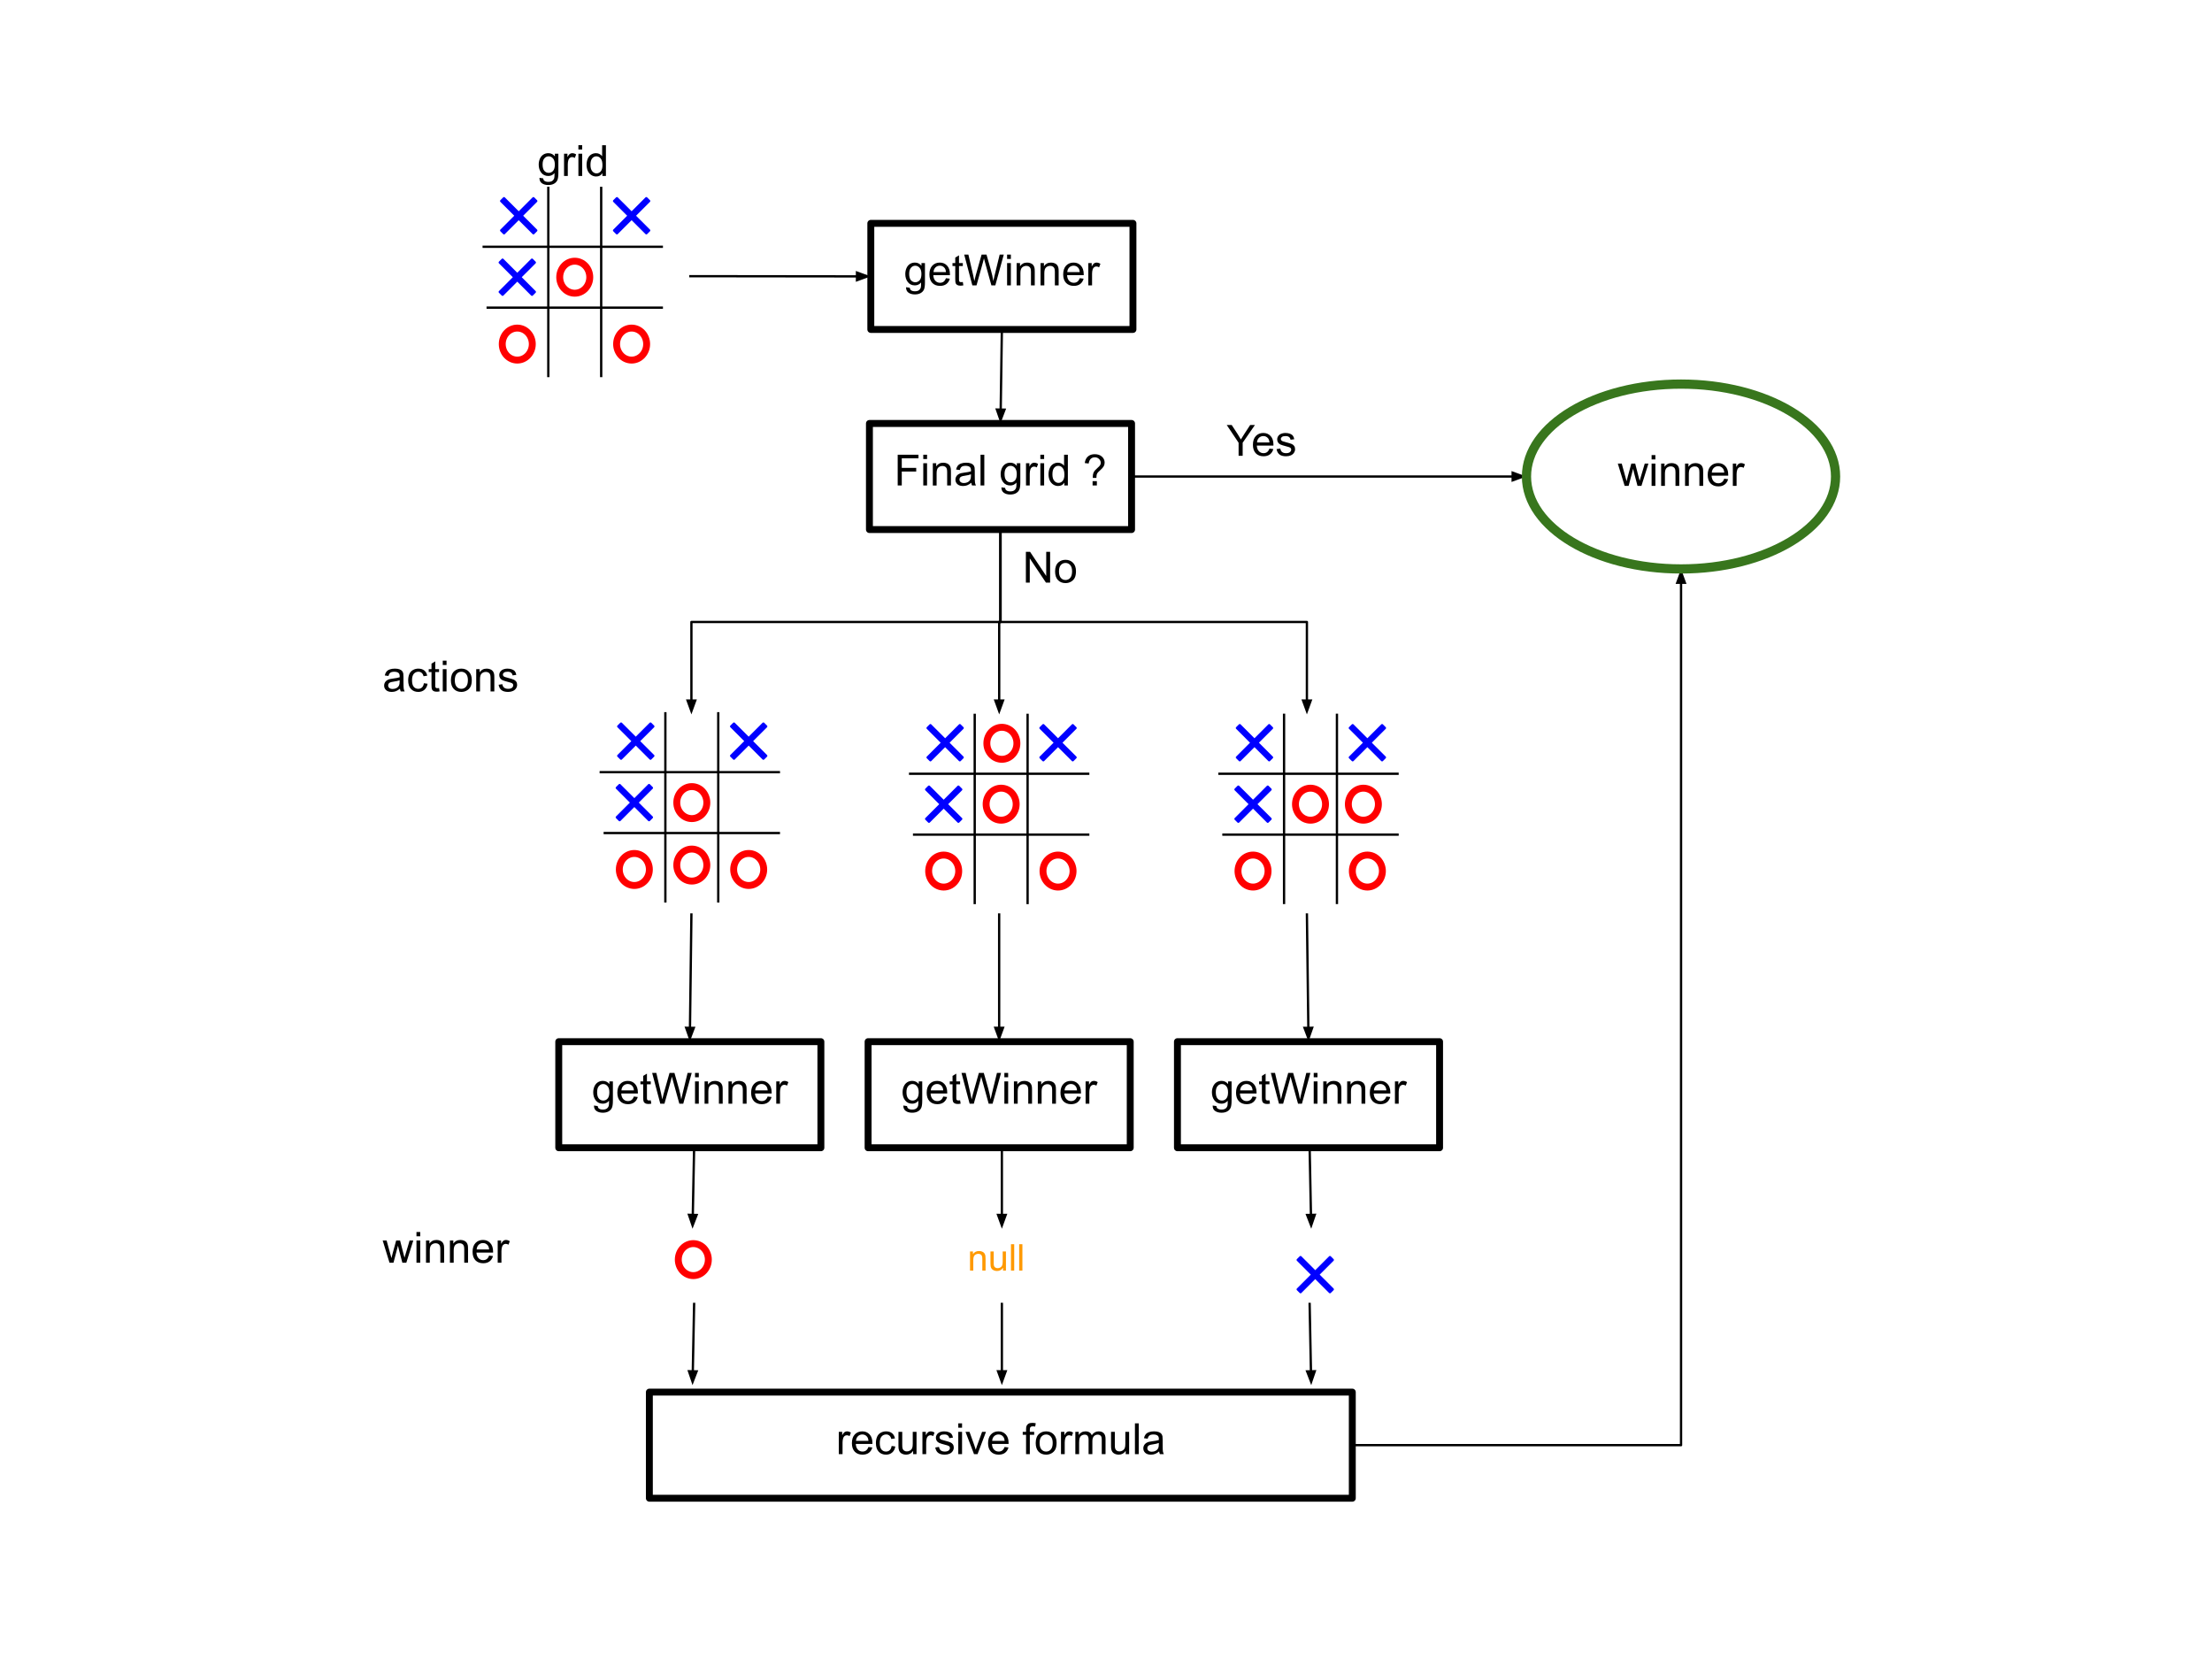 <svg version="1.1" viewBox="0.0 0.0 960.0 720.0" fill="none" stroke="none" stroke-linecap="square" stroke-miterlimit="10" xmlns:xlink="http://www.w3.org/1999/xlink" xmlns="http://www.w3.org/2000/svg"><clipPath id="p.0"><path d="m0 0l960.0 0l0 720.0l-960.0 0l0 -720.0z" clip-rule="nonzero"/></clipPath><g clip-path="url(#p.0)"><path fill="#000000" fill-opacity="0.0" d="m0 0l960.0 0l0 720.0l-960.0 0z" fill-rule="evenodd"/><path fill="#000000" fill-opacity="0.0" d="m377.331 183.78l113.764 0l0 46.047l-113.764 0z" fill-rule="evenodd"/><path stroke="#000000" stroke-width="3.0" stroke-linejoin="round" stroke-linecap="butt" d="m377.331 183.78l113.764 0l0 46.047l-113.764 0z" fill-rule="evenodd"/><path fill="#000000" d="m389.6 210.7l0 -13.359l9.016 0l0 1.578l-7.25 0l0 4.141l6.266 0l0 1.578l-6.266 0l0 6.062l-1.766 0zm11.099 -11.469l0 -1.891l1.641 0l0 1.891l-1.641 0zm0 11.469l0 -9.672l1.641 0l0 9.672l-1.641 0zm4.145 0l0 -9.672l1.469 0l0 1.375q1.062 -1.594 3.078 -1.594q0.875 0 1.609 0.312q0.734 0.312 1.094 0.828q0.375 0.5 0.516 1.203q0.094 0.453 0.094 1.594l0 5.953l-1.641 0l0 -5.891q0 -1.0 -0.203 -1.484q-0.188 -0.5 -0.672 -0.797q-0.484 -0.297 -1.141 -0.297q-1.047 0 -1.812 0.672q-0.75 0.656 -0.75 2.516l0 5.281l-1.641 0zm16.688 -1.188q-0.922 0.766 -1.766 1.094q-0.828 0.312 -1.797 0.312q-1.594 0 -2.453 -0.781q-0.859 -0.781 -0.859 -1.984q0 -0.719 0.328 -1.297q0.328 -0.594 0.844 -0.938q0.531 -0.359 1.188 -0.547q0.469 -0.125 1.453 -0.25q1.984 -0.234 2.922 -0.562q0.016 -0.344 0.016 -0.422q0 -1.0 -0.469 -1.422q-0.625 -0.547 -1.875 -0.547q-1.156 0 -1.703 0.406q-0.547 0.406 -0.812 1.422l-1.609 -0.219q0.219 -1.016 0.719 -1.641q0.5 -0.641 1.453 -0.984q0.953 -0.344 2.188 -0.344q1.25 0 2.016 0.297q0.781 0.281 1.141 0.734q0.375 0.438 0.516 1.109q0.078 0.422 0.078 1.516l0 2.188q0 2.281 0.109 2.891q0.109 0.594 0.406 1.156l-1.703 0q-0.266 -0.516 -0.328 -1.188zm-0.141 -3.672q-0.891 0.375 -2.672 0.625q-1.016 0.141 -1.438 0.328q-0.422 0.188 -0.656 0.531q-0.219 0.344 -0.219 0.781q0 0.656 0.5 1.094q0.5 0.438 1.453 0.438q0.938 0 1.672 -0.406q0.75 -0.422 1.094 -1.141q0.266 -0.562 0.266 -1.641l0 -0.609zm4.157 4.859l0 -13.359l1.641 0l0 13.359l-1.641 0zm9.062 0.797l1.594 0.234q0.109 0.75 0.562 1.078q0.609 0.453 1.672 0.453q1.141 0 1.75 -0.453q0.625 -0.453 0.844 -1.266q0.125 -0.5 0.109 -2.109q-1.062 1.266 -2.672 1.266q-2.0 0 -3.094 -1.438q-1.094 -1.438 -1.094 -3.453q0 -1.391 0.5 -2.562q0.516 -1.172 1.453 -1.797q0.953 -0.641 2.25 -0.641q1.703 0 2.812 1.375l0 -1.156l1.516 0l0 8.359q0 2.266 -0.469 3.203q-0.453 0.938 -1.453 1.484q-0.984 0.547 -2.453 0.547q-1.719 0 -2.797 -0.781q-1.062 -0.766 -1.031 -2.344zm1.359 -5.812q0 1.906 0.75 2.781q0.766 0.875 1.906 0.875q1.125 0 1.891 -0.859q0.766 -0.875 0.766 -2.734q0 -1.781 -0.797 -2.672q-0.781 -0.906 -1.891 -0.906q-1.094 0 -1.859 0.891q-0.766 0.875 -0.766 2.625zm9.313 5.016l0 -9.672l1.469 0l0 1.469q0.562 -1.031 1.031 -1.359q0.484 -0.328 1.062 -0.328q0.828 0 1.688 0.531l-0.562 1.516q-0.609 -0.359 -1.203 -0.359q-0.547 0 -0.969 0.328q-0.422 0.328 -0.609 0.891q-0.281 0.875 -0.281 1.922l0 5.062l-1.625 0zm6.228 -11.469l0 -1.891l1.641 0l0 1.891l-1.641 0zm0 11.469l0 -9.672l1.641 0l0 9.672l-1.641 0zm10.41 0l0 -1.219q-0.906 1.438 -2.703 1.438q-1.156 0 -2.125 -0.641q-0.969 -0.641 -1.5 -1.781q-0.531 -1.141 -0.531 -2.625q0 -1.453 0.484 -2.625q0.484 -1.188 1.438 -1.812q0.969 -0.625 2.172 -0.625q0.875 0 1.547 0.375q0.688 0.359 1.109 0.953l0 -4.797l1.641 0l0 13.359l-1.531 0zm-5.172 -4.828q0 1.859 0.781 2.781q0.781 0.922 1.844 0.922q1.078 0 1.828 -0.875q0.75 -0.891 0.75 -2.688q0 -1.984 -0.766 -2.906q-0.766 -0.938 -1.891 -0.938q-1.078 0 -1.812 0.891q-0.734 0.891 -0.734 2.812zm17.528 1.547q0 -0.328 0 -0.5q0 -0.969 0.266 -1.672q0.203 -0.516 0.641 -1.062q0.328 -0.391 1.172 -1.141q0.859 -0.75 1.109 -1.188q0.266 -0.453 0.266 -0.984q0 -0.953 -0.75 -1.672q-0.734 -0.734 -1.828 -0.734q-1.047 0 -1.75 0.656q-0.703 0.656 -0.922 2.047l-1.688 -0.203q0.234 -1.859 1.359 -2.844q1.125 -1.0 2.969 -1.0q1.969 0 3.125 1.062q1.172 1.062 1.172 2.578q0 0.875 -0.406 1.609q-0.406 0.734 -1.609 1.797q-0.797 0.703 -1.047 1.047q-0.25 0.344 -0.375 0.781q-0.109 0.438 -0.125 1.422l-1.578 0zm-0.094 3.281l0 -1.875l1.859 0l0 1.875l-1.859 0z" fill-rule="nonzero"/><path fill="#000000" fill-opacity="0.0" d="m185.795 49.454l125.921 0l0 30.709l-125.921 0z" fill-rule="evenodd"/><path fill="#000000" d="m234.123 77.171l1.594 0.234q0.109 0.75 0.562 1.078q0.609 0.453 1.672 0.453q1.141 0 1.75 -0.453q0.625 -0.453 0.844 -1.266q0.125 -0.5 0.109 -2.109q-1.062 1.266 -2.672 1.266q-2.0 0 -3.094 -1.438q-1.094 -1.438 -1.094 -3.453q0 -1.391 0.5 -2.562q0.516 -1.172 1.453 -1.797q0.953 -0.641 2.25 -0.641q1.703 0 2.812 1.375l0 -1.156l1.516 0l0 8.359q0 2.266 -0.469 3.203q-0.453 0.938 -1.453 1.484q-0.984 0.547 -2.453 0.547q-1.719 0 -2.797 -0.781q-1.062 -0.766 -1.031 -2.344zm1.359 -5.812q0 1.906 0.75 2.781q0.766 0.875 1.906 0.875q1.125 0 1.891 -0.859q0.766 -0.875 0.766 -2.734q0 -1.781 -0.797 -2.672q-0.781 -0.906 -1.891 -0.906q-1.094 0 -1.859 0.891q-0.766 0.875 -0.766 2.625zm9.313 5.016l0 -9.672l1.469 0l0 1.469q0.562 -1.031 1.031 -1.359q0.484 -0.328 1.062 -0.328q0.828 0 1.688 0.531l-0.562 1.516q-0.609 -0.359 -1.203 -0.359q-0.547 0 -0.969 0.328q-0.422 0.328 -0.609 0.891q-0.281 0.875 -0.281 1.922l0 5.062l-1.625 0zm6.228 -11.469l0 -1.891l1.641 0l0 1.891l-1.641 0zm0 11.469l0 -9.672l1.641 0l0 9.672l-1.641 0zm10.41 0l0 -1.219q-0.906 1.438 -2.703 1.438q-1.156 0 -2.125 -0.641q-0.969 -0.641 -1.5 -1.781q-0.531 -1.141 -0.531 -2.625q0 -1.453 0.484 -2.625q0.484 -1.188 1.438 -1.812q0.969 -0.625 2.172 -0.625q0.875 0 1.547 0.375q0.688 0.359 1.109 0.953l0 -4.797l1.641 0l0 13.359l-1.531 0zm-5.172 -4.828q0 1.859 0.781 2.781q0.781 0.922 1.844 0.922q1.078 0 1.828 -0.875q0.75 -0.891 0.75 -2.688q0 -1.984 -0.766 -2.906q-0.766 -0.938 -1.891 -0.938q-1.078 0 -1.812 0.891q-0.734 0.891 -0.734 2.812z" fill-rule="nonzero"/><path fill="#000000" fill-opacity="0.0" d="m523.344 170.879l113.764 0l0 26.929l-113.764 0z" fill-rule="evenodd"/><path fill="#000000" d="m537.547 197.799l0 -5.656l-5.156 -7.703l2.156 0l2.641 4.031q0.719 1.125 1.344 2.266q0.609 -1.047 1.469 -2.359l2.578 -3.938l2.062 0l-5.328 7.703l0 5.656l-1.766 0zm13.386 -3.109l1.688 0.203q-0.406 1.484 -1.484 2.312q-1.078 0.812 -2.766 0.812q-2.125 0 -3.375 -1.297q-1.234 -1.312 -1.234 -3.672q0 -2.453 1.25 -3.797q1.266 -1.344 3.266 -1.344q1.938 0 3.156 1.328q1.234 1.312 1.234 3.703q0 0.156 0 0.438l-7.219 0q0.094 1.594 0.906 2.453q0.812 0.844 2.016 0.844q0.906 0 1.547 -0.469q0.641 -0.484 1.016 -1.516zm-5.391 -2.656l5.406 0q-0.109 -1.219 -0.625 -1.828q-0.781 -0.953 -2.031 -0.953q-1.125 0 -1.906 0.766q-0.766 0.75 -0.844 2.016zm8.485 2.875l1.625 -0.25q0.125 0.969 0.75 1.5q0.625 0.516 1.75 0.516q1.125 0 1.672 -0.453q0.547 -0.469 0.547 -1.094q0 -0.547 -0.484 -0.875q-0.328 -0.219 -1.672 -0.547q-1.812 -0.469 -2.516 -0.797q-0.688 -0.328 -1.047 -0.906q-0.359 -0.594 -0.359 -1.312q0 -0.641 0.297 -1.188q0.297 -0.562 0.812 -0.922q0.375 -0.281 1.031 -0.469q0.672 -0.203 1.422 -0.203q1.141 0 2.0 0.328q0.859 0.328 1.266 0.891q0.422 0.562 0.578 1.5l-1.609 0.219q-0.109 -0.75 -0.641 -1.172q-0.516 -0.422 -1.469 -0.422q-1.141 0 -1.625 0.375q-0.469 0.375 -0.469 0.875q0 0.312 0.188 0.578q0.203 0.266 0.641 0.438q0.234 0.094 1.438 0.422q1.75 0.453 2.438 0.75q0.688 0.297 1.078 0.859q0.391 0.562 0.391 1.406q0 0.828 -0.484 1.547q-0.469 0.719 -1.375 1.125q-0.906 0.391 -2.047 0.391q-1.875 0 -2.875 -0.781q-0.984 -0.781 -1.25 -2.328z" fill-rule="nonzero"/><path fill="#000000" fill-opacity="0.0" d="m680.047 183.953l99.024 0l0 46.047l-99.024 0z" fill-rule="evenodd"/><path fill="#000000" d="m705.096 210.873l-2.969 -9.672l1.703 0l1.531 5.578l0.578 2.078q0.047 -0.156 0.5 -2.0l1.547 -5.656l1.688 0l1.438 5.609l0.484 1.844l0.562 -1.859l1.656 -5.594l1.594 0l-3.031 9.672l-1.703 0l-1.531 -5.797l-0.375 -1.641l-1.953 7.438l-1.719 0zm11.692 -11.469l0 -1.891l1.641 0l0 1.891l-1.641 0zm0 11.469l0 -9.672l1.641 0l0 9.672l-1.641 0zm4.145 0l0 -9.672l1.469 0l0 1.375q1.062 -1.594 3.078 -1.594q0.875 0 1.609 0.312q0.734 0.312 1.094 0.828q0.375 0.5 0.516 1.203q0.094 0.453 0.094 1.594l0 5.953l-1.641 0l0 -5.891q0 -1.0 -0.203 -1.484q-0.188 -0.5 -0.672 -0.797q-0.484 -0.297 -1.141 -0.297q-1.047 0 -1.812 0.672q-0.75 0.656 -0.75 2.516l0 5.281l-1.641 0zm10.376 0l0 -9.672l1.469 0l0 1.375q1.062 -1.594 3.078 -1.594q0.875 0 1.609 0.312q0.734 0.312 1.094 0.828q0.375 0.5 0.516 1.203q0.094 0.453 0.094 1.594l0 5.953l-1.641 0l0 -5.891q0 -1.0 -0.203 -1.484q-0.188 -0.5 -0.672 -0.797q-0.484 -0.297 -1.141 -0.297q-1.047 0 -1.812 0.672q-0.75 0.656 -0.75 2.516l0 5.281l-1.641 0zm17.001 -3.109l1.688 0.203q-0.406 1.484 -1.484 2.312q-1.078 0.812 -2.766 0.812q-2.125 0 -3.375 -1.297q-1.234 -1.312 -1.234 -3.672q0 -2.453 1.25 -3.797q1.266 -1.344 3.266 -1.344q1.938 0 3.156 1.328q1.234 1.312 1.234 3.703q0 0.156 0 0.438l-7.219 0q0.094 1.594 0.906 2.453q0.812 0.844 2.016 0.844q0.906 0 1.547 -0.469q0.641 -0.484 1.016 -1.516zm-5.391 -2.656l5.406 0q-0.109 -1.219 -0.625 -1.828q-0.781 -0.953 -2.031 -0.953q-1.125 0 -1.906 0.766q-0.766 0.75 -0.844 2.016zm9.126 5.766l0 -9.672l1.469 0l0 1.469q0.562 -1.031 1.031 -1.359q0.484 -0.328 1.062 -0.328q0.828 0 1.688 0.531l-0.562 1.516q-0.609 -0.359 -1.203 -0.359q-0.547 0 -0.969 0.328q-0.422 0.328 -0.609 0.891q-0.281 0.875 -0.281 1.922l0 5.062l-1.625 0z" fill-rule="nonzero"/><path fill="#000000" fill-opacity="0.0" d="m242.496 452.074l113.764 0l0 46.047l-113.764 0z" fill-rule="evenodd"/><path stroke="#000000" stroke-width="3.0" stroke-linejoin="round" stroke-linecap="butt" d="m242.496 452.074l113.764 0l0 46.047l-113.764 0z" fill-rule="evenodd"/><path fill="#000000" d="m257.786 479.79l1.594 0.234q0.109 0.75 0.562 1.078q0.609 0.453 1.672 0.453q1.141 0 1.75 -0.453q0.625 -0.453 0.844 -1.266q0.125 -0.5 0.109 -2.109q-1.062 1.266 -2.672 1.266q-2.0 0 -3.094 -1.438q-1.094 -1.438 -1.094 -3.453q0 -1.391 0.5 -2.562q0.516 -1.172 1.453 -1.797q0.953 -0.641 2.25 -0.641q1.703 0 2.812 1.375l0 -1.156l1.516 0l0 8.359q0 2.266 -0.469 3.203q-0.453 0.938 -1.453 1.484q-0.984 0.547 -2.453 0.547q-1.719 0 -2.797 -0.781q-1.062 -0.766 -1.031 -2.344zm1.359 -5.812q0 1.906 0.75 2.781q0.766 0.875 1.906 0.875q1.125 0 1.891 -0.859q0.766 -0.875 0.766 -2.734q0 -1.781 -0.797 -2.672q-0.781 -0.906 -1.891 -0.906q-1.094 0 -1.859 0.891q-0.766 0.875 -0.766 2.625zm15.954 1.906l1.688 0.203q-0.406 1.484 -1.484 2.312q-1.078 0.812 -2.766 0.812q-2.125 0 -3.375 -1.297q-1.234 -1.312 -1.234 -3.672q0 -2.453 1.25 -3.797q1.266 -1.344 3.266 -1.344q1.938 0 3.156 1.328q1.234 1.312 1.234 3.703q0 0.156 0 0.438l-7.219 0q0.094 1.594 0.906 2.453q0.812 0.844 2.016 0.844q0.906 0 1.547 -0.469q0.641 -0.484 1.016 -1.516zm-5.391 -2.656l5.406 0q-0.109 -1.219 -0.625 -1.828q-0.781 -0.953 -2.031 -0.953q-1.125 0 -1.906 0.766q-0.766 0.75 -0.844 2.016zm12.719 4.297l0.234 1.453q-0.688 0.141 -1.234 0.141q-0.891 0 -1.391 -0.281q-0.484 -0.281 -0.688 -0.734q-0.203 -0.469 -0.203 -1.938l0 -5.578l-1.203 0l0 -1.266l1.203 0l0 -2.391l1.625 -0.984l0 3.375l1.656 0l0 1.266l-1.656 0l0 5.672q0 0.688 0.078 0.891q0.094 0.203 0.281 0.328q0.203 0.109 0.578 0.109q0.266 0 0.719 -0.062zm4.136 1.469l-3.531 -13.359l1.812 0l2.031 8.766q0.328 1.375 0.562 2.719q0.5 -2.141 0.594 -2.469l2.547 -9.016l2.125 0l1.922 6.766q0.719 2.516 1.031 4.719q0.266 -1.266 0.672 -2.891l2.094 -8.594l1.781 0l-3.672 13.359l-1.703 0l-2.812 -10.172q-0.359 -1.281 -0.422 -1.562q-0.203 0.906 -0.391 1.562l-2.828 10.172l-1.812 0zm15.077 -11.469l0 -1.891l1.641 0l0 1.891l-1.641 0zm0 11.469l0 -9.672l1.641 0l0 9.672l-1.641 0zm4.145 0l0 -9.672l1.469 0l0 1.375q1.062 -1.594 3.078 -1.594q0.875 0 1.609 0.312q0.734 0.312 1.094 0.828q0.375 0.5 0.516 1.203q0.094 0.453 0.094 1.594l0 5.953l-1.641 0l0 -5.891q0 -1.0 -0.203 -1.484q-0.188 -0.5 -0.672 -0.797q-0.484 -0.297 -1.141 -0.297q-1.047 0 -1.812 0.672q-0.75 0.656 -0.75 2.516l0 5.281l-1.641 0zm10.376 0l0 -9.672l1.469 0l0 1.375q1.062 -1.594 3.078 -1.594q0.875 0 1.609 0.312q0.734 0.312 1.094 0.828q0.375 0.5 0.516 1.203q0.094 0.453 0.094 1.594l0 5.953l-1.641 0l0 -5.891q0 -1.0 -0.203 -1.484q-0.188 -0.5 -0.672 -0.797q-0.484 -0.297 -1.141 -0.297q-1.047 0 -1.812 0.672q-0.75 0.656 -0.75 2.516l0 5.281l-1.641 0zm17.001 -3.109l1.688 0.203q-0.406 1.484 -1.484 2.312q-1.078 0.812 -2.766 0.812q-2.125 0 -3.375 -1.297q-1.234 -1.312 -1.234 -3.672q0 -2.453 1.25 -3.797q1.266 -1.344 3.266 -1.344q1.938 0 3.156 1.328q1.234 1.312 1.234 3.703q0 0.156 0 0.438l-7.219 0q0.094 1.594 0.906 2.453q0.812 0.844 2.016 0.844q0.906 0 1.547 -0.469q0.641 -0.484 1.016 -1.516zm-5.391 -2.656l5.406 0q-0.109 -1.219 -0.625 -1.828q-0.781 -0.953 -2.031 -0.953q-1.125 0 -1.906 0.766q-0.766 0.75 -0.844 2.016zm9.126 5.766l0 -9.672l1.469 0l0 1.469q0.562 -1.031 1.031 -1.359q0.484 -0.328 1.062 -0.328q0.828 0 1.688 0.531l-0.562 1.516q-0.609 -0.359 -1.203 -0.359q-0.547 0 -0.969 0.328q-0.422 0.328 -0.609 0.891q-0.281 0.875 -0.281 1.922l0 5.062l-1.625 0z" fill-rule="nonzero"/><path fill="#000000" fill-opacity="0.0" d="m511.005 452.074l113.764 0l0 46.047l-113.764 0z" fill-rule="evenodd"/><path stroke="#000000" stroke-width="3.0" stroke-linejoin="round" stroke-linecap="butt" d="m511.005 452.074l113.764 0l0 46.047l-113.764 0z" fill-rule="evenodd"/><path fill="#000000" d="m526.295 479.79l1.594 0.234q0.109 0.75 0.562 1.078q0.609 0.453 1.672 0.453q1.141 0 1.75 -0.453q0.625 -0.453 0.844 -1.266q0.125 -0.5 0.109 -2.109q-1.062 1.266 -2.672 1.266q-2.0 0 -3.094 -1.438q-1.094 -1.438 -1.094 -3.453q0 -1.391 0.5 -2.562q0.516 -1.172 1.453 -1.797q0.953 -0.641 2.25 -0.641q1.703 0 2.812 1.375l0 -1.156l1.516 0l0 8.359q0 2.266 -0.469 3.203q-0.453 0.938 -1.453 1.484q-0.984 0.547 -2.453 0.547q-1.719 0 -2.797 -0.781q-1.062 -0.766 -1.031 -2.344zm1.359 -5.812q0 1.906 0.75 2.781q0.766 0.875 1.906 0.875q1.125 0 1.891 -0.859q0.766 -0.875 0.766 -2.734q0 -1.781 -0.797 -2.672q-0.781 -0.906 -1.891 -0.906q-1.094 0 -1.859 0.891q-0.766 0.875 -0.766 2.625zm15.954 1.906l1.688 0.203q-0.406 1.484 -1.484 2.312q-1.078 0.812 -2.766 0.812q-2.125 0 -3.375 -1.297q-1.234 -1.312 -1.234 -3.672q0 -2.453 1.25 -3.797q1.266 -1.344 3.266 -1.344q1.938 0 3.156 1.328q1.234 1.312 1.234 3.703q0 0.156 0 0.438l-7.219 0q0.094 1.594 0.906 2.453q0.812 0.844 2.016 0.844q0.906 0 1.547 -0.469q0.641 -0.484 1.016 -1.516zm-5.391 -2.656l5.406 0q-0.109 -1.219 -0.625 -1.828q-0.781 -0.953 -2.031 -0.953q-1.125 0 -1.906 0.766q-0.766 0.75 -0.844 2.016zm12.719 4.297l0.234 1.453q-0.688 0.141 -1.234 0.141q-0.891 0 -1.391 -0.281q-0.484 -0.281 -0.688 -0.734q-0.203 -0.469 -0.203 -1.938l0 -5.578l-1.203 0l0 -1.266l1.203 0l0 -2.391l1.625 -0.984l0 3.375l1.656 0l0 1.266l-1.656 0l0 5.672q0 0.688 0.078 0.891q0.094 0.203 0.281 0.328q0.203 0.109 0.578 0.109q0.266 0 0.719 -0.062zm4.136 1.469l-3.531 -13.359l1.812 0l2.031 8.766q0.328 1.375 0.562 2.719q0.5 -2.141 0.594 -2.469l2.547 -9.016l2.125 0l1.922 6.766q0.719 2.516 1.031 4.719q0.266 -1.266 0.672 -2.891l2.094 -8.594l1.781 0l-3.672 13.359l-1.703 0l-2.812 -10.172q-0.359 -1.281 -0.422 -1.562q-0.203 0.906 -0.391 1.562l-2.828 10.172l-1.812 0zm15.077 -11.469l0 -1.891l1.641 0l0 1.891l-1.641 0zm0 11.469l0 -9.672l1.641 0l0 9.672l-1.641 0zm4.145 0l0 -9.672l1.469 0l0 1.375q1.062 -1.594 3.078 -1.594q0.875 0 1.609 0.312q0.734 0.312 1.094 0.828q0.375 0.5 0.516 1.203q0.094 0.453 0.094 1.594l0 5.953l-1.641 0l0 -5.891q0 -1.0 -0.203 -1.484q-0.188 -0.5 -0.672 -0.797q-0.484 -0.297 -1.141 -0.297q-1.047 0 -1.812 0.672q-0.75 0.656 -0.75 2.516l0 5.281l-1.641 0zm10.376 0l0 -9.672l1.469 0l0 1.375q1.062 -1.594 3.078 -1.594q0.875 0 1.609 0.312q0.734 0.312 1.094 0.828q0.375 0.5 0.516 1.203q0.094 0.453 0.094 1.594l0 5.953l-1.641 0l0 -5.891q0 -1.0 -0.203 -1.484q-0.188 -0.5 -0.672 -0.797q-0.484 -0.297 -1.141 -0.297q-1.047 0 -1.812 0.672q-0.75 0.656 -0.75 2.516l0 5.281l-1.641 0zm17.001 -3.109l1.688 0.203q-0.406 1.484 -1.484 2.312q-1.078 0.812 -2.766 0.812q-2.125 0 -3.375 -1.297q-1.234 -1.312 -1.234 -3.672q0 -2.453 1.25 -3.797q1.266 -1.344 3.266 -1.344q1.938 0 3.156 1.328q1.234 1.312 1.234 3.703q0 0.156 0 0.438l-7.219 0q0.094 1.594 0.906 2.453q0.812 0.844 2.016 0.844q0.906 0 1.547 -0.469q0.641 -0.484 1.016 -1.516zm-5.391 -2.656l5.406 0q-0.109 -1.219 -0.625 -1.828q-0.781 -0.953 -2.031 -0.953q-1.125 0 -1.906 0.766q-0.766 0.75 -0.844 2.016zm9.126 5.766l0 -9.672l1.469 0l0 1.469q0.562 -1.031 1.031 -1.359q0.484 -0.328 1.062 -0.328q0.828 0 1.688 0.531l-0.562 1.516q-0.609 -0.359 -1.203 -0.359q-0.547 0 -0.969 0.328q-0.422 0.328 -0.609 0.891q-0.281 0.875 -0.281 1.922l0 5.062l-1.625 0z" fill-rule="nonzero"/><path fill="#000000" fill-opacity="0.0" d="m376.751 452.074l113.764 0l0 46.047l-113.764 0z" fill-rule="evenodd"/><path stroke="#000000" stroke-width="3.0" stroke-linejoin="round" stroke-linecap="butt" d="m376.751 452.074l113.764 0l0 46.047l-113.764 0z" fill-rule="evenodd"/><path fill="#000000" d="m392.04 479.79l1.594 0.234q0.109 0.75 0.562 1.078q0.609 0.453 1.672 0.453q1.141 0 1.75 -0.453q0.625 -0.453 0.844 -1.266q0.125 -0.5 0.109 -2.109q-1.062 1.266 -2.672 1.266q-2.0 0 -3.094 -1.438q-1.094 -1.438 -1.094 -3.453q0 -1.391 0.5 -2.562q0.516 -1.172 1.453 -1.797q0.953 -0.641 2.25 -0.641q1.703 0 2.812 1.375l0 -1.156l1.516 0l0 8.359q0 2.266 -0.469 3.203q-0.453 0.938 -1.453 1.484q-0.984 0.547 -2.453 0.547q-1.719 0 -2.797 -0.781q-1.062 -0.766 -1.031 -2.344zm1.359 -5.812q0 1.906 0.75 2.781q0.766 0.875 1.906 0.875q1.125 0 1.891 -0.859q0.766 -0.875 0.766 -2.734q0 -1.781 -0.797 -2.672q-0.781 -0.906 -1.891 -0.906q-1.094 0 -1.859 0.891q-0.766 0.875 -0.766 2.625zm15.954 1.906l1.688 0.203q-0.406 1.484 -1.484 2.312q-1.078 0.812 -2.766 0.812q-2.125 0 -3.375 -1.297q-1.234 -1.312 -1.234 -3.672q0 -2.453 1.25 -3.797q1.266 -1.344 3.266 -1.344q1.938 0 3.156 1.328q1.234 1.312 1.234 3.703q0 0.156 0 0.438l-7.219 0q0.094 1.594 0.906 2.453q0.812 0.844 2.016 0.844q0.906 0 1.547 -0.469q0.641 -0.484 1.016 -1.516zm-5.391 -2.656l5.406 0q-0.109 -1.219 -0.625 -1.828q-0.781 -0.953 -2.031 -0.953q-1.125 0 -1.906 0.766q-0.766 0.75 -0.844 2.016zm12.719 4.297l0.234 1.453q-0.688 0.141 -1.234 0.141q-0.891 0 -1.391 -0.281q-0.484 -0.281 -0.688 -0.734q-0.203 -0.469 -0.203 -1.938l0 -5.578l-1.203 0l0 -1.266l1.203 0l0 -2.391l1.625 -0.984l0 3.375l1.656 0l0 1.266l-1.656 0l0 5.672q0 0.688 0.078 0.891q0.094 0.203 0.281 0.328q0.203 0.109 0.578 0.109q0.266 0 0.719 -0.062zm4.136 1.469l-3.531 -13.359l1.812 0l2.031 8.766q0.328 1.375 0.562 2.719q0.5 -2.141 0.594 -2.469l2.547 -9.016l2.125 0l1.922 6.766q0.719 2.516 1.031 4.719q0.266 -1.266 0.672 -2.891l2.094 -8.594l1.781 0l-3.672 13.359l-1.703 0l-2.812 -10.172q-0.359 -1.281 -0.422 -1.562q-0.203 0.906 -0.391 1.562l-2.828 10.172l-1.812 0zm15.077 -11.469l0 -1.891l1.641 0l0 1.891l-1.641 0zm0 11.469l0 -9.672l1.641 0l0 9.672l-1.641 0zm4.145 0l0 -9.672l1.469 0l0 1.375q1.062 -1.594 3.078 -1.594q0.875 0 1.609 0.312q0.734 0.312 1.094 0.828q0.375 0.5 0.516 1.203q0.094 0.453 0.094 1.594l0 5.953l-1.641 0l0 -5.891q0 -1.0 -0.203 -1.484q-0.188 -0.5 -0.672 -0.797q-0.484 -0.297 -1.141 -0.297q-1.047 0 -1.812 0.672q-0.75 0.656 -0.75 2.516l0 5.281l-1.641 0zm10.376 0l0 -9.672l1.469 0l0 1.375q1.062 -1.594 3.078 -1.594q0.875 0 1.609 0.312q0.734 0.312 1.094 0.828q0.375 0.5 0.516 1.203q0.094 0.453 0.094 1.594l0 5.953l-1.641 0l0 -5.891q0 -1.0 -0.203 -1.484q-0.188 -0.5 -0.672 -0.797q-0.484 -0.297 -1.141 -0.297q-1.047 0 -1.812 0.672q-0.75 0.656 -0.75 2.516l0 5.281l-1.641 0zm17.001 -3.109l1.688 0.203q-0.406 1.484 -1.484 2.312q-1.078 0.812 -2.766 0.812q-2.125 0 -3.375 -1.297q-1.234 -1.312 -1.234 -3.672q0 -2.453 1.25 -3.797q1.266 -1.344 3.266 -1.344q1.938 0 3.156 1.328q1.234 1.312 1.234 3.703q0 0.156 0 0.438l-7.219 0q0.094 1.594 0.906 2.453q0.812 0.844 2.016 0.844q0.906 0 1.547 -0.469q0.641 -0.484 1.016 -1.516zm-5.391 -2.656l5.406 0q-0.109 -1.219 -0.625 -1.828q-0.781 -0.953 -2.031 -0.953q-1.125 0 -1.906 0.766q-0.766 0.75 -0.844 2.016zm9.126 5.766l0 -9.672l1.469 0l0 1.469q0.562 -1.031 1.031 -1.359q0.484 -0.328 1.062 -0.328q0.828 0 1.688 0.531l-0.562 1.516q-0.609 -0.359 -1.203 -0.359q-0.547 0 -0.969 0.328q-0.422 0.328 -0.609 0.891q-0.281 0.875 -0.281 1.922l0 5.062l-1.625 0z" fill-rule="nonzero"/><path fill="#000000" fill-opacity="0.0" d="m157.034 521.11l117.26 0l0 23.465l-117.26 0z" fill-rule="evenodd"/><path fill="#000000" d="m169.05 548.03l-2.969 -9.672l1.703 0l1.531 5.578l0.578 2.078q0.047 -0.156 0.5 -2.0l1.547 -5.656l1.688 0l1.438 5.609l0.484 1.844l0.562 -1.859l1.656 -5.594l1.594 0l-3.031 9.672l-1.703 0l-1.531 -5.797l-0.375 -1.641l-1.953 7.438l-1.719 0zm11.692 -11.469l0 -1.891l1.641 0l0 1.891l-1.641 0zm0 11.469l0 -9.672l1.641 0l0 9.672l-1.641 0zm4.145 0l0 -9.672l1.469 0l0 1.375q1.062 -1.594 3.078 -1.594q0.875 0 1.609 0.312q0.734 0.312 1.094 0.828q0.375 0.5 0.516 1.203q0.094 0.453 0.094 1.594l0 5.953l-1.641 0l0 -5.891q0 -1.0 -0.203 -1.484q-0.188 -0.5 -0.672 -0.797q-0.484 -0.297 -1.141 -0.297q-1.047 0 -1.812 0.672q-0.75 0.656 -0.75 2.516l0 5.281l-1.641 0zm10.376 0l0 -9.672l1.469 0l0 1.375q1.062 -1.594 3.078 -1.594q0.875 0 1.609 0.312q0.734 0.312 1.094 0.828q0.375 0.5 0.516 1.203q0.094 0.453 0.094 1.594l0 5.953l-1.641 0l0 -5.891q0 -1.0 -0.203 -1.484q-0.188 -0.5 -0.672 -0.797q-0.484 -0.297 -1.141 -0.297q-1.047 0 -1.812 0.672q-0.75 0.656 -0.75 2.516l0 5.281l-1.641 0zm17.001 -3.109l1.688 0.203q-0.406 1.484 -1.484 2.312q-1.078 0.812 -2.766 0.812q-2.125 0 -3.375 -1.297q-1.234 -1.312 -1.234 -3.672q0 -2.453 1.25 -3.797q1.266 -1.344 3.266 -1.344q1.938 0 3.156 1.328q1.234 1.312 1.234 3.703q0 0.156 0 0.438l-7.219 0q0.094 1.594 0.906 2.453q0.812 0.844 2.016 0.844q0.906 0 1.547 -0.469q0.641 -0.484 1.016 -1.516zm-5.391 -2.656l5.406 0q-0.109 -1.219 -0.625 -1.828q-0.781 -0.953 -2.031 -0.953q-1.125 0 -1.906 0.766q-0.766 0.75 -0.844 2.016zm9.126 5.766l0 -9.672l1.469 0l0 1.469q0.562 -1.031 1.031 -1.359q0.484 -0.328 1.062 -0.328q0.828 0 1.688 0.531l-0.562 1.516q-0.609 -0.359 -1.203 -0.359q-0.547 0 -0.969 0.328q-0.422 0.328 -0.609 0.891q-0.281 0.875 -0.281 1.922l0 5.062l-1.625 0z" fill-rule="nonzero"/><path fill="#000000" fill-opacity="0.0" d="m237.962 81.541l0 81.638" fill-rule="evenodd"/><path stroke="#000000" stroke-width="1.0" stroke-linejoin="round" stroke-linecap="butt" d="m237.962 81.541l0 81.638" fill-rule="evenodd"/><path fill="#000000" fill-opacity="0.0" d="m260.912 81.541l0 81.638" fill-rule="evenodd"/><path stroke="#000000" stroke-width="1.0" stroke-linejoin="round" stroke-linecap="butt" d="m260.912 81.541l0 81.638" fill-rule="evenodd"/><path fill="#000000" fill-opacity="0.0" d="m287.217 107.092l-77.291 0" fill-rule="evenodd"/><path stroke="#000000" stroke-width="1.0" stroke-linejoin="round" stroke-linecap="butt" d="m287.217 107.092l-77.291 0" fill-rule="evenodd"/><path fill="#000000" fill-opacity="0.0" d="m287.217 133.514l-75.559 0" fill-rule="evenodd"/><path stroke="#000000" stroke-width="1.0" stroke-linejoin="round" stroke-linecap="butt" d="m287.217 133.514l-75.559 0" fill-rule="evenodd"/><path fill="#0000ff" d="m217.511 87.245l1.228 -1.228l6.383 6.383l6.383 -6.383l1.228 1.228l-6.383 6.383l6.383 6.383l-1.228 1.228l-6.383 -6.383l-6.383 6.383l-1.228 -1.228l6.383 -6.383z" fill-rule="evenodd"/><path stroke="#0000ff" stroke-width="1.0" stroke-linejoin="round" stroke-linecap="butt" d="m217.511 87.245l1.228 -1.228l6.383 6.383l6.383 -6.383l1.228 1.228l-6.383 6.383l6.383 6.383l-1.228 1.228l-6.383 -6.383l-6.383 6.383l-1.228 -1.228l6.383 -6.383z" fill-rule="evenodd"/><path fill="#000000" fill-opacity="0.0" d="m242.917 120.303l0 0c0 -3.836 2.919 -6.945 6.52 -6.945l0 0c1.729 0 3.387 0.732 4.61 2.034c1.223 1.302 1.91 3.069 1.91 4.911l0 0c0 3.836 -2.919 6.945 -6.52 6.945l0 0c-3.601 0 -6.52 -3.109 -6.52 -6.945z" fill-rule="evenodd"/><path stroke="#ff0000" stroke-width="3.0" stroke-linejoin="round" stroke-linecap="butt" d="m242.917 120.303l0 0c0 -3.836 2.919 -6.945 6.52 -6.945l0 0c1.729 0 3.387 0.732 4.61 2.034c1.223 1.302 1.91 3.069 1.91 4.911l0 0c0 3.836 -2.919 6.945 -6.52 6.945l0 0c-3.601 0 -6.52 -3.109 -6.52 -6.945z" fill-rule="evenodd"/><path fill="#000000" fill-opacity="0.0" d="m267.602 149.329l0 0c0 -3.836 2.919 -6.945 6.52 -6.945l0 0c1.729 0 3.387 0.732 4.61 2.034c1.223 1.302 1.91 3.069 1.91 4.911l0 0c0 3.836 -2.919 6.945 -6.52 6.945l0 0c-3.601 0 -6.52 -3.109 -6.52 -6.945z" fill-rule="evenodd"/><path stroke="#ff0000" stroke-width="3.0" stroke-linejoin="round" stroke-linecap="butt" d="m267.602 149.329l0 0c0 -3.836 2.919 -6.945 6.52 -6.945l0 0c1.729 0 3.387 0.732 4.61 2.034c1.223 1.302 1.91 3.069 1.91 4.911l0 0c0 3.836 -2.919 6.945 -6.52 6.945l0 0c-3.601 0 -6.52 -3.109 -6.52 -6.945z" fill-rule="evenodd"/><path fill="#0000ff" d="m216.886 113.922l1.228 -1.228l6.383 6.383l6.383 -6.383l1.228 1.228l-6.383 6.383l6.383 6.383l-1.228 1.228l-6.383 -6.383l-6.383 6.383l-1.228 -1.228l6.383 -6.383z" fill-rule="evenodd"/><path stroke="#0000ff" stroke-width="1.0" stroke-linejoin="round" stroke-linecap="butt" d="m216.886 113.922l1.228 -1.228l6.383 6.383l6.383 -6.383l1.228 1.228l-6.383 6.383l6.383 6.383l-1.228 1.228l-6.383 -6.383l-6.383 6.383l-1.228 -1.228l6.383 -6.383z" fill-rule="evenodd"/><path fill="#000000" fill-opacity="0.0" d="m217.978 149.329l0 0c0 -3.836 2.919 -6.945 6.52 -6.945l0 0c1.729 0 3.387 0.732 4.61 2.034c1.223 1.302 1.91 3.069 1.91 4.911l0 0c0 3.836 -2.919 6.945 -6.52 6.945l0 0c-3.601 0 -6.52 -3.109 -6.52 -6.945z" fill-rule="evenodd"/><path stroke="#ff0000" stroke-width="3.0" stroke-linejoin="round" stroke-linecap="butt" d="m217.978 149.329l0 0c0 -3.836 2.919 -6.945 6.52 -6.945l0 0c1.729 0 3.387 0.732 4.61 2.034c1.223 1.302 1.91 3.069 1.91 4.911l0 0c0 3.836 -2.919 6.945 -6.52 6.945l0 0c-3.601 0 -6.52 -3.109 -6.52 -6.945z" fill-rule="evenodd"/><path fill="#0000ff" d="m266.511 87.245l1.228 -1.228l6.383 6.383l6.383 -6.383l1.228 1.228l-6.383 6.383l6.383 6.383l-1.228 1.228l-6.383 -6.383l-6.383 6.383l-1.228 -1.228l6.383 -6.383z" fill-rule="evenodd"/><path stroke="#0000ff" stroke-width="1.0" stroke-linejoin="round" stroke-linecap="butt" d="m266.511 87.245l1.228 -1.228l6.383 6.383l6.383 -6.383l1.228 1.228l-6.383 6.383l6.383 6.383l-1.228 1.228l-6.383 -6.383l-6.383 6.383l-1.228 -1.228l6.383 -6.383z" fill-rule="evenodd"/><path fill="#000000" fill-opacity="0.0" d="m288.766 309.559l0 81.638" fill-rule="evenodd"/><path stroke="#000000" stroke-width="1.0" stroke-linejoin="round" stroke-linecap="butt" d="m288.766 309.559l0 81.638" fill-rule="evenodd"/><path fill="#000000" fill-opacity="0.0" d="m311.717 309.559l0 81.638" fill-rule="evenodd"/><path stroke="#000000" stroke-width="1.0" stroke-linejoin="round" stroke-linecap="butt" d="m311.717 309.559l0 81.638" fill-rule="evenodd"/><path fill="#000000" fill-opacity="0.0" d="m338.021 335.11l-77.291 0" fill-rule="evenodd"/><path stroke="#000000" stroke-width="1.0" stroke-linejoin="round" stroke-linecap="butt" d="m338.021 335.11l-77.291 0" fill-rule="evenodd"/><path fill="#000000" fill-opacity="0.0" d="m338.021 361.533l-75.559 0" fill-rule="evenodd"/><path stroke="#000000" stroke-width="1.0" stroke-linejoin="round" stroke-linecap="butt" d="m338.021 361.533l-75.559 0" fill-rule="evenodd"/><path fill="#0000ff" d="m268.315 315.263l1.228 -1.228l6.383 6.383l6.383 -6.383l1.228 1.228l-6.383 6.383l6.383 6.383l-1.228 1.228l-6.383 -6.383l-6.383 6.383l-1.228 -1.228l6.383 -6.383z" fill-rule="evenodd"/><path stroke="#0000ff" stroke-width="1.0" stroke-linejoin="round" stroke-linecap="butt" d="m268.315 315.263l1.228 -1.228l6.383 6.383l6.383 -6.383l1.228 1.228l-6.383 6.383l6.383 6.383l-1.228 1.228l-6.383 -6.383l-6.383 6.383l-1.228 -1.228l6.383 -6.383z" fill-rule="evenodd"/><path fill="#000000" fill-opacity="0.0" d="m293.722 348.322l0 0c0 -3.836 2.919 -6.945 6.52 -6.945l0 0c1.729 0 3.387 0.732 4.61 2.034c1.223 1.302 1.91 3.069 1.91 4.911l0 0c0 3.836 -2.919 6.945 -6.52 6.945l0 0c-3.601 0 -6.52 -3.109 -6.52 -6.945z" fill-rule="evenodd"/><path stroke="#ff0000" stroke-width="3.0" stroke-linejoin="round" stroke-linecap="butt" d="m293.722 348.322l0 0c0 -3.836 2.919 -6.945 6.52 -6.945l0 0c1.729 0 3.387 0.732 4.61 2.034c1.223 1.302 1.91 3.069 1.91 4.911l0 0c0 3.836 -2.919 6.945 -6.52 6.945l0 0c-3.601 0 -6.52 -3.109 -6.52 -6.945z" fill-rule="evenodd"/><path fill="#000000" fill-opacity="0.0" d="m318.407 377.348l0 0c0 -3.836 2.919 -6.945 6.52 -6.945l0 0c1.729 0 3.387 0.732 4.61 2.034c1.223 1.302 1.91 3.069 1.91 4.911l0 0c0 3.836 -2.919 6.945 -6.52 6.945l0 0c-3.601 0 -6.52 -3.109 -6.52 -6.945z" fill-rule="evenodd"/><path stroke="#ff0000" stroke-width="3.0" stroke-linejoin="round" stroke-linecap="butt" d="m318.407 377.348l0 0c0 -3.836 2.919 -6.945 6.52 -6.945l0 0c1.729 0 3.387 0.732 4.61 2.034c1.223 1.302 1.91 3.069 1.91 4.911l0 0c0 3.836 -2.919 6.945 -6.52 6.945l0 0c-3.601 0 -6.52 -3.109 -6.52 -6.945z" fill-rule="evenodd"/><path fill="#0000ff" d="m267.691 341.94l1.228 -1.228l6.383 6.383l6.383 -6.383l1.228 1.228l-6.383 6.383l6.383 6.383l-1.228 1.228l-6.383 -6.383l-6.383 6.383l-1.228 -1.228l6.383 -6.383z" fill-rule="evenodd"/><path stroke="#0000ff" stroke-width="1.0" stroke-linejoin="round" stroke-linecap="butt" d="m267.691 341.94l1.228 -1.228l6.383 6.383l6.383 -6.383l1.228 1.228l-6.383 6.383l6.383 6.383l-1.228 1.228l-6.383 -6.383l-6.383 6.383l-1.228 -1.228l6.383 -6.383z" fill-rule="evenodd"/><path fill="#000000" fill-opacity="0.0" d="m268.782 377.348l0 0c0 -3.836 2.919 -6.945 6.52 -6.945l0 0c1.729 0 3.387 0.732 4.61 2.034c1.223 1.302 1.91 3.069 1.91 4.911l0 0c0 3.836 -2.919 6.945 -6.52 6.945l0 0c-3.601 0 -6.52 -3.109 -6.52 -6.945z" fill-rule="evenodd"/><path stroke="#ff0000" stroke-width="3.0" stroke-linejoin="round" stroke-linecap="butt" d="m268.782 377.348l0 0c0 -3.836 2.919 -6.945 6.52 -6.945l0 0c1.729 0 3.387 0.732 4.61 2.034c1.223 1.302 1.91 3.069 1.91 4.911l0 0c0 3.836 -2.919 6.945 -6.52 6.945l0 0c-3.601 0 -6.52 -3.109 -6.52 -6.945z" fill-rule="evenodd"/><path fill="#0000ff" d="m317.315 315.263l1.228 -1.228l6.383 6.383l6.383 -6.383l1.228 1.228l-6.383 6.383l6.383 6.383l-1.228 1.228l-6.383 -6.383l-6.383 6.383l-1.228 -1.228l6.383 -6.383z" fill-rule="evenodd"/><path stroke="#0000ff" stroke-width="1.0" stroke-linejoin="round" stroke-linecap="butt" d="m317.315 315.263l1.228 -1.228l6.383 6.383l6.383 -6.383l1.228 1.228l-6.383 6.383l6.383 6.383l-1.228 1.228l-6.383 -6.383l-6.383 6.383l-1.228 -1.228l6.383 -6.383z" fill-rule="evenodd"/><path fill="#000000" fill-opacity="0.0" d="m423.022 310.248l0 81.638" fill-rule="evenodd"/><path stroke="#000000" stroke-width="1.0" stroke-linejoin="round" stroke-linecap="butt" d="m423.022 310.248l0 81.638" fill-rule="evenodd"/><path fill="#000000" fill-opacity="0.0" d="m445.972 310.248l0 81.638" fill-rule="evenodd"/><path stroke="#000000" stroke-width="1.0" stroke-linejoin="round" stroke-linecap="butt" d="m445.972 310.248l0 81.638" fill-rule="evenodd"/><path fill="#000000" fill-opacity="0.0" d="m472.277 335.799l-77.291 0" fill-rule="evenodd"/><path stroke="#000000" stroke-width="1.0" stroke-linejoin="round" stroke-linecap="butt" d="m472.277 335.799l-77.291 0" fill-rule="evenodd"/><path fill="#000000" fill-opacity="0.0" d="m472.277 362.222l-75.559 0" fill-rule="evenodd"/><path stroke="#000000" stroke-width="1.0" stroke-linejoin="round" stroke-linecap="butt" d="m472.277 362.222l-75.559 0" fill-rule="evenodd"/><path fill="#0000ff" d="m402.571 315.952l1.228 -1.228l6.383 6.383l6.383 -6.383l1.228 1.228l-6.383 6.383l6.383 6.383l-1.228 1.228l-6.383 -6.383l-6.383 6.383l-1.228 -1.228l6.383 -6.383z" fill-rule="evenodd"/><path stroke="#0000ff" stroke-width="1.0" stroke-linejoin="round" stroke-linecap="butt" d="m402.571 315.952l1.228 -1.228l6.383 6.383l6.383 -6.383l1.228 1.228l-6.383 6.383l6.383 6.383l-1.228 1.228l-6.383 -6.383l-6.383 6.383l-1.228 -1.228l6.383 -6.383z" fill-rule="evenodd"/><path fill="#000000" fill-opacity="0.0" d="m427.978 349.01l0 0c0 -3.836 2.919 -6.945 6.52 -6.945l0 0c1.729 0 3.387 0.732 4.61 2.034c1.223 1.302 1.91 3.069 1.91 4.911l0 0c0 3.836 -2.919 6.945 -6.52 6.945l0 0c-3.601 0 -6.52 -3.109 -6.52 -6.945z" fill-rule="evenodd"/><path stroke="#ff0000" stroke-width="3.0" stroke-linejoin="round" stroke-linecap="butt" d="m427.978 349.01l0 0c0 -3.836 2.919 -6.945 6.52 -6.945l0 0c1.729 0 3.387 0.732 4.61 2.034c1.223 1.302 1.91 3.069 1.91 4.911l0 0c0 3.836 -2.919 6.945 -6.52 6.945l0 0c-3.601 0 -6.52 -3.109 -6.52 -6.945z" fill-rule="evenodd"/><path fill="#000000" fill-opacity="0.0" d="m452.663 378.037l0 0c0 -3.836 2.919 -6.945 6.52 -6.945l0 0c1.729 0 3.387 0.732 4.61 2.034c1.223 1.302 1.91 3.069 1.91 4.911l0 0c0 3.836 -2.919 6.945 -6.52 6.945l0 0c-3.601 0 -6.52 -3.109 -6.52 -6.945z" fill-rule="evenodd"/><path stroke="#ff0000" stroke-width="3.0" stroke-linejoin="round" stroke-linecap="butt" d="m452.663 378.037l0 0c0 -3.836 2.919 -6.945 6.52 -6.945l0 0c1.729 0 3.387 0.732 4.61 2.034c1.223 1.302 1.91 3.069 1.91 4.911l0 0c0 3.836 -2.919 6.945 -6.52 6.945l0 0c-3.601 0 -6.52 -3.109 -6.52 -6.945z" fill-rule="evenodd"/><path fill="#0000ff" d="m401.947 342.629l1.228 -1.228l6.383 6.383l6.383 -6.383l1.228 1.228l-6.383 6.383l6.383 6.383l-1.228 1.228l-6.383 -6.383l-6.383 6.383l-1.228 -1.228l6.383 -6.383z" fill-rule="evenodd"/><path stroke="#0000ff" stroke-width="1.0" stroke-linejoin="round" stroke-linecap="butt" d="m401.947 342.629l1.228 -1.228l6.383 6.383l6.383 -6.383l1.228 1.228l-6.383 6.383l6.383 6.383l-1.228 1.228l-6.383 -6.383l-6.383 6.383l-1.228 -1.228l6.383 -6.383z" fill-rule="evenodd"/><path fill="#000000" fill-opacity="0.0" d="m403.038 378.037l0 0c0 -3.836 2.919 -6.945 6.52 -6.945l0 0c1.729 0 3.387 0.732 4.61 2.034c1.223 1.302 1.91 3.069 1.91 4.911l0 0c0 3.836 -2.919 6.945 -6.52 6.945l0 0c-3.601 0 -6.52 -3.109 -6.52 -6.945z" fill-rule="evenodd"/><path stroke="#ff0000" stroke-width="3.0" stroke-linejoin="round" stroke-linecap="butt" d="m403.038 378.037l0 0c0 -3.836 2.919 -6.945 6.52 -6.945l0 0c1.729 0 3.387 0.732 4.61 2.034c1.223 1.302 1.91 3.069 1.91 4.911l0 0c0 3.836 -2.919 6.945 -6.52 6.945l0 0c-3.601 0 -6.52 -3.109 -6.52 -6.945z" fill-rule="evenodd"/><path fill="#0000ff" d="m451.571 315.952l1.228 -1.228l6.383 6.383l6.383 -6.383l1.228 1.228l-6.383 6.383l6.383 6.383l-1.228 1.228l-6.383 -6.383l-6.383 6.383l-1.228 -1.228l6.383 -6.383z" fill-rule="evenodd"/><path stroke="#0000ff" stroke-width="1.0" stroke-linejoin="round" stroke-linecap="butt" d="m451.571 315.952l1.228 -1.228l6.383 6.383l6.383 -6.383l1.228 1.228l-6.383 6.383l6.383 6.383l-1.228 1.228l-6.383 -6.383l-6.383 6.383l-1.228 -1.228l6.383 -6.383z" fill-rule="evenodd"/><path fill="#000000" fill-opacity="0.0" d="m557.276 310.247l0 81.638" fill-rule="evenodd"/><path stroke="#000000" stroke-width="1.0" stroke-linejoin="round" stroke-linecap="butt" d="m557.276 310.247l0 81.638" fill-rule="evenodd"/><path fill="#000000" fill-opacity="0.0" d="m580.226 310.247l0 81.638" fill-rule="evenodd"/><path stroke="#000000" stroke-width="1.0" stroke-linejoin="round" stroke-linecap="butt" d="m580.226 310.247l0 81.638" fill-rule="evenodd"/><path fill="#000000" fill-opacity="0.0" d="m606.53 335.798l-77.291 0" fill-rule="evenodd"/><path stroke="#000000" stroke-width="1.0" stroke-linejoin="round" stroke-linecap="butt" d="m606.53 335.798l-77.291 0" fill-rule="evenodd"/><path fill="#000000" fill-opacity="0.0" d="m606.53 362.22l-75.559 0" fill-rule="evenodd"/><path stroke="#000000" stroke-width="1.0" stroke-linejoin="round" stroke-linecap="butt" d="m606.53 362.22l-75.559 0" fill-rule="evenodd"/><path fill="#0000ff" d="m536.825 315.951l1.228 -1.228l6.383 6.383l6.383 -6.383l1.228 1.228l-6.383 6.383l6.383 6.383l-1.228 1.228l-6.383 -6.383l-6.383 6.383l-1.228 -1.228l6.383 -6.383z" fill-rule="evenodd"/><path stroke="#0000ff" stroke-width="1.0" stroke-linejoin="round" stroke-linecap="butt" d="m536.825 315.951l1.228 -1.228l6.383 6.383l6.383 -6.383l1.228 1.228l-6.383 6.383l6.383 6.383l-1.228 1.228l-6.383 -6.383l-6.383 6.383l-1.228 -1.228l6.383 -6.383z" fill-rule="evenodd"/><path fill="#000000" fill-opacity="0.0" d="m562.231 349.009l0 0c0 -3.836 2.919 -6.945 6.52 -6.945l0 0c1.729 0 3.387 0.732 4.61 2.034c1.223 1.302 1.91 3.069 1.91 4.911l0 0c0 3.836 -2.919 6.945 -6.52 6.945l0 0c-3.601 0 -6.52 -3.109 -6.52 -6.945z" fill-rule="evenodd"/><path stroke="#ff0000" stroke-width="3.0" stroke-linejoin="round" stroke-linecap="butt" d="m562.231 349.009l0 0c0 -3.836 2.919 -6.945 6.52 -6.945l0 0c1.729 0 3.387 0.732 4.61 2.034c1.223 1.302 1.91 3.069 1.91 4.911l0 0c0 3.836 -2.919 6.945 -6.52 6.945l0 0c-3.601 0 -6.52 -3.109 -6.52 -6.945z" fill-rule="evenodd"/><path fill="#000000" fill-opacity="0.0" d="m586.916 378.035l0 0c0 -3.836 2.919 -6.945 6.52 -6.945l0 0c1.729 0 3.387 0.732 4.61 2.034c1.223 1.302 1.91 3.069 1.91 4.911l0 0c0 3.836 -2.919 6.945 -6.52 6.945l0 0c-3.601 0 -6.52 -3.109 -6.52 -6.945z" fill-rule="evenodd"/><path stroke="#ff0000" stroke-width="3.0" stroke-linejoin="round" stroke-linecap="butt" d="m586.916 378.035l0 0c0 -3.836 2.919 -6.945 6.52 -6.945l0 0c1.729 0 3.387 0.732 4.61 2.034c1.223 1.302 1.91 3.069 1.91 4.911l0 0c0 3.836 -2.919 6.945 -6.52 6.945l0 0c-3.601 0 -6.52 -3.109 -6.52 -6.945z" fill-rule="evenodd"/><path fill="#0000ff" d="m536.2 342.628l1.228 -1.228l6.383 6.383l6.383 -6.383l1.228 1.228l-6.383 6.383l6.383 6.383l-1.228 1.228l-6.383 -6.383l-6.383 6.383l-1.228 -1.228l6.383 -6.383z" fill-rule="evenodd"/><path stroke="#0000ff" stroke-width="1.0" stroke-linejoin="round" stroke-linecap="butt" d="m536.2 342.628l1.228 -1.228l6.383 6.383l6.383 -6.383l1.228 1.228l-6.383 6.383l6.383 6.383l-1.228 1.228l-6.383 -6.383l-6.383 6.383l-1.228 -1.228l6.383 -6.383z" fill-rule="evenodd"/><path fill="#000000" fill-opacity="0.0" d="m537.291 378.035l0 0c0 -3.836 2.919 -6.945 6.52 -6.945l0 0c1.729 0 3.387 0.732 4.61 2.034c1.223 1.302 1.91 3.069 1.91 4.911l0 0c0 3.836 -2.919 6.945 -6.52 6.945l0 0c-3.601 0 -6.52 -3.109 -6.52 -6.945z" fill-rule="evenodd"/><path stroke="#ff0000" stroke-width="3.0" stroke-linejoin="round" stroke-linecap="butt" d="m537.291 378.035l0 0c0 -3.836 2.919 -6.945 6.52 -6.945l0 0c1.729 0 3.387 0.732 4.61 2.034c1.223 1.302 1.91 3.069 1.91 4.911l0 0c0 3.836 -2.919 6.945 -6.52 6.945l0 0c-3.601 0 -6.52 -3.109 -6.52 -6.945z" fill-rule="evenodd"/><path fill="#0000ff" d="m585.825 315.951l1.228 -1.228l6.383 6.383l6.383 -6.383l1.228 1.228l-6.383 6.383l6.383 6.383l-1.228 1.228l-6.383 -6.383l-6.383 6.383l-1.228 -1.228l6.383 -6.383z" fill-rule="evenodd"/><path stroke="#0000ff" stroke-width="1.0" stroke-linejoin="round" stroke-linecap="butt" d="m585.825 315.951l1.228 -1.228l6.383 6.383l6.383 -6.383l1.228 1.228l-6.383 6.383l6.383 6.383l-1.228 1.228l-6.383 -6.383l-6.383 6.383l-1.228 -1.228l6.383 -6.383z" fill-rule="evenodd"/><path fill="#000000" fill-opacity="0.0" d="m293.722 375.437l0 0c0 -3.836 2.919 -6.945 6.52 -6.945l0 0c1.729 0 3.387 0.732 4.61 2.034c1.223 1.302 1.91 3.069 1.91 4.911l0 0c0 3.836 -2.919 6.945 -6.52 6.945l0 0c-3.601 0 -6.52 -3.109 -6.52 -6.945z" fill-rule="evenodd"/><path stroke="#ff0000" stroke-width="3.0" stroke-linejoin="round" stroke-linecap="butt" d="m293.722 375.437l0 0c0 -3.836 2.919 -6.945 6.52 -6.945l0 0c1.729 0 3.387 0.732 4.61 2.034c1.223 1.302 1.91 3.069 1.91 4.911l0 0c0 3.836 -2.919 6.945 -6.52 6.945l0 0c-3.601 0 -6.52 -3.109 -6.52 -6.945z" fill-rule="evenodd"/><path fill="#000000" fill-opacity="0.0" d="m428.291 322.589l0 0c0 -3.836 2.919 -6.945 6.52 -6.945l0 0c1.729 0 3.387 0.732 4.61 2.034c1.223 1.302 1.91 3.069 1.91 4.911l0 0c0 3.836 -2.919 6.945 -6.52 6.945l0 0c-3.601 0 -6.52 -3.109 -6.52 -6.945z" fill-rule="evenodd"/><path stroke="#ff0000" stroke-width="3.0" stroke-linejoin="round" stroke-linecap="butt" d="m428.291 322.589l0 0c0 -3.836 2.919 -6.945 6.52 -6.945l0 0c1.729 0 3.387 0.732 4.61 2.034c1.223 1.302 1.91 3.069 1.91 4.911l0 0c0 3.836 -2.919 6.945 -6.52 6.945l0 0c-3.601 0 -6.52 -3.109 -6.52 -6.945z" fill-rule="evenodd"/><path fill="#000000" fill-opacity="0.0" d="m585.181 349.008l0 0c0 -3.836 2.919 -6.945 6.52 -6.945l0 0c1.729 0 3.387 0.732 4.61 2.034c1.223 1.302 1.91 3.069 1.91 4.911l0 0c0 3.836 -2.919 6.945 -6.52 6.945l0 0c-3.601 0 -6.52 -3.109 -6.52 -6.945z" fill-rule="evenodd"/><path stroke="#ff0000" stroke-width="3.0" stroke-linejoin="round" stroke-linecap="butt" d="m585.181 349.008l0 0c0 -3.836 2.919 -6.945 6.52 -6.945l0 0c1.729 0 3.387 0.732 4.61 2.034c1.223 1.302 1.91 3.069 1.91 4.911l0 0c0 3.836 -2.919 6.945 -6.52 6.945l0 0c-3.601 0 -6.52 -3.109 -6.52 -6.945z" fill-rule="evenodd"/><path fill="#000000" fill-opacity="0.0" d="m491.094 206.803l171.402 0" fill-rule="evenodd"/><path stroke="#000000" stroke-width="1.0" stroke-linejoin="round" stroke-linecap="butt" d="m491.094 206.803l165.402 0" fill-rule="evenodd"/><path fill="#000000" stroke="#000000" stroke-width="1.0" stroke-linecap="butt" d="m656.496 208.455l4.538 -1.652l-4.538 -1.652z" fill-rule="evenodd"/><path fill="#000000" fill-opacity="0.0" d="m434.213 229.827l0 40.117l-134.142 0l0 40.104" fill-rule="evenodd"/><path stroke="#000000" stroke-width="1.0" stroke-linejoin="round" stroke-linecap="butt" d="m434.213 229.827l0 40.117l-134.142 0l0 34.104" fill-rule="evenodd"/><path fill="#000000" stroke="#000000" stroke-width="1.0" stroke-linecap="butt" d="m298.419 304.047l1.652 4.538l1.652 -4.538z" fill-rule="evenodd"/><path fill="#000000" fill-opacity="0.0" d="m261.423 310.06l77.291 0l0 86.835l-77.291 0z" fill-rule="evenodd"/><path fill="#000000" fill-opacity="0.0" d="m394.984 310.06l77.291 0l0 86.835l-77.291 0z" fill-rule="evenodd"/><path fill="#000000" fill-opacity="0.0" d="m528.551 310.06l77.291 0l0 86.835l-77.291 0z" fill-rule="evenodd"/><path fill="#000000" fill-opacity="0.0" d="m434.213 229.827l0 40.117l-0.567 0l0 40.104" fill-rule="evenodd"/><path stroke="#000000" stroke-width="1.0" stroke-linejoin="round" stroke-linecap="butt" d="m434.213 229.827l0 40.117l-0.567 0l0 34.104" fill-rule="evenodd"/><path fill="#000000" stroke="#000000" stroke-width="1.0" stroke-linecap="butt" d="m431.994 304.047l1.652 4.538l1.652 -4.538z" fill-rule="evenodd"/><path fill="#000000" fill-opacity="0.0" d="m434.213 229.827l0 40.117l132.976 0l0 40.104" fill-rule="evenodd"/><path stroke="#000000" stroke-width="1.0" stroke-linejoin="round" stroke-linecap="butt" d="m434.213 229.827l0 40.117l132.976 0l0 34.104" fill-rule="evenodd"/><path fill="#000000" stroke="#000000" stroke-width="1.0" stroke-linecap="butt" d="m565.537 304.047l1.652 4.538l1.652 -4.538z" fill-rule="evenodd"/><path fill="#000000" fill-opacity="0.0" d="m434.811 142.979l-0.598 40.787" fill-rule="evenodd"/><path stroke="#000000" stroke-width="1.0" stroke-linejoin="round" stroke-linecap="butt" d="m434.811 142.979l-0.51 34.788" fill-rule="evenodd"/><path fill="#000000" stroke="#000000" stroke-width="1.0" stroke-linecap="butt" d="m432.649 177.743l1.585 4.562l1.718 -4.513z" fill-rule="evenodd"/><path fill="#000000" fill-opacity="0.0" d="m300.068 396.895l-0.693 55.181" fill-rule="evenodd"/><path stroke="#000000" stroke-width="1.0" stroke-linejoin="round" stroke-linecap="butt" d="m300.068 396.895l-0.618 49.182" fill-rule="evenodd"/><path fill="#000000" stroke="#000000" stroke-width="1.0" stroke-linecap="butt" d="m297.799 446.056l1.595 4.558l1.709 -4.517z" fill-rule="evenodd"/><path fill="#000000" fill-opacity="0.0" d="m433.63 396.895l0 55.181" fill-rule="evenodd"/><path stroke="#000000" stroke-width="1.0" stroke-linejoin="round" stroke-linecap="butt" d="m433.63 396.895l0 49.181" fill-rule="evenodd"/><path fill="#000000" stroke="#000000" stroke-width="1.0" stroke-linecap="butt" d="m431.978 446.076l1.652 4.538l1.652 -4.538z" fill-rule="evenodd"/><path fill="#000000" fill-opacity="0.0" d="m567.197 396.895l0.693 55.181" fill-rule="evenodd"/><path stroke="#000000" stroke-width="1.0" stroke-linejoin="round" stroke-linecap="butt" d="m567.197 396.895l0.618 49.182" fill-rule="evenodd"/><path fill="#000000" stroke="#000000" stroke-width="1.0" stroke-linecap="butt" d="m566.163 446.097l1.709 4.517l1.595 -4.558z" fill-rule="evenodd"/><path fill="#000000" fill-opacity="0.0" d="m157.034 273.152l117.26 0l0 23.465l-117.26 0z" fill-rule="evenodd"/><path fill="#000000" d="m173.581 298.885q-0.922 0.766 -1.766 1.094q-0.828 0.312 -1.797 0.312q-1.594 0 -2.453 -0.781q-0.859 -0.781 -0.859 -1.984q0 -0.719 0.328 -1.297q0.328 -0.594 0.844 -0.938q0.531 -0.359 1.188 -0.547q0.469 -0.125 1.453 -0.25q1.984 -0.234 2.922 -0.562q0.016 -0.344 0.016 -0.422q0 -1.0 -0.469 -1.422q-0.625 -0.547 -1.875 -0.547q-1.156 0 -1.703 0.406q-0.547 0.406 -0.812 1.422l-1.609 -0.219q0.219 -1.016 0.719 -1.641q0.5 -0.641 1.453 -0.984q0.953 -0.344 2.188 -0.344q1.25 0 2.016 0.297q0.781 0.281 1.141 0.734q0.375 0.438 0.516 1.109q0.078 0.422 0.078 1.516l0 2.188q0 2.281 0.109 2.891q0.109 0.594 0.406 1.156l-1.703 0q-0.266 -0.516 -0.328 -1.188zm-0.141 -3.672q-0.891 0.375 -2.672 0.625q-1.016 0.141 -1.438 0.328q-0.422 0.188 -0.656 0.531q-0.219 0.344 -0.219 0.781q0 0.656 0.5 1.094q0.5 0.438 1.453 0.438q0.938 0 1.672 -0.406q0.75 -0.422 1.094 -1.141q0.266 -0.562 0.266 -1.641l0 -0.609zm10.516 1.312l1.609 0.219q-0.266 1.656 -1.359 2.609q-1.078 0.938 -2.672 0.938q-1.984 0 -3.188 -1.297q-1.203 -1.297 -1.203 -3.719q0 -1.578 0.516 -2.75q0.516 -1.172 1.578 -1.75q1.062 -0.594 2.312 -0.594q1.578 0 2.578 0.797q1.0 0.797 1.281 2.266l-1.594 0.234q-0.234 -0.969 -0.812 -1.453q-0.578 -0.5 -1.391 -0.5q-1.234 0 -2.016 0.891q-0.781 0.891 -0.781 2.812q0 1.953 0.75 2.844q0.75 0.875 1.953 0.875q0.969 0 1.609 -0.594q0.656 -0.594 0.828 -1.828zm6.594 2.078l0.234 1.453q-0.688 0.141 -1.234 0.141q-0.891 0 -1.391 -0.281q-0.484 -0.281 -0.688 -0.734q-0.203 -0.469 -0.203 -1.938l0 -5.578l-1.203 0l0 -1.266l1.203 0l0 -2.391l1.625 -0.984l0 3.375l1.656 0l0 1.266l-1.656 0l0 5.672q0 0.688 0.078 0.891q0.094 0.203 0.281 0.328q0.203 0.109 0.578 0.109q0.266 0 0.719 -0.062zm1.605 -10.0l0 -1.891l1.641 0l0 1.891l-1.641 0zm0 11.469l0 -9.672l1.641 0l0 9.672l-1.641 0zm3.535 -4.844q0 -2.688 1.484 -3.969q1.25 -1.078 3.047 -1.078q2.0 0 3.266 1.312q1.266 1.297 1.266 3.609q0 1.859 -0.562 2.938q-0.562 1.062 -1.641 1.656q-1.062 0.594 -2.328 0.594q-2.031 0 -3.281 -1.297q-1.25 -1.312 -1.25 -3.766zm1.688 0q0 1.859 0.797 2.797q0.812 0.922 2.047 0.922q1.219 0 2.031 -0.922q0.812 -0.938 0.812 -2.844q0 -1.797 -0.812 -2.719q-0.812 -0.922 -2.031 -0.922q-1.234 0 -2.047 0.922q-0.797 0.906 -0.797 2.766zm9.298 4.844l0 -9.672l1.469 0l0 1.375q1.062 -1.594 3.078 -1.594q0.875 0 1.609 0.312q0.734 0.312 1.094 0.828q0.375 0.5 0.516 1.203q0.094 0.453 0.094 1.594l0 5.953l-1.641 0l0 -5.891q0 -1.0 -0.203 -1.484q-0.188 -0.5 -0.672 -0.797q-0.484 -0.297 -1.141 -0.297q-1.047 0 -1.812 0.672q-0.75 0.656 -0.75 2.516l0 5.281l-1.641 0zm9.719 -2.891l1.625 -0.25q0.125 0.969 0.75 1.5q0.625 0.516 1.75 0.516q1.125 0 1.672 -0.453q0.547 -0.469 0.547 -1.094q0 -0.547 -0.484 -0.875q-0.328 -0.219 -1.672 -0.547q-1.812 -0.469 -2.516 -0.797q-0.688 -0.328 -1.047 -0.906q-0.359 -0.594 -0.359 -1.312q0 -0.641 0.297 -1.188q0.297 -0.562 0.812 -0.922q0.375 -0.281 1.031 -0.469q0.672 -0.203 1.422 -0.203q1.141 0 2.0 0.328q0.859 0.328 1.266 0.891q0.422 0.562 0.578 1.5l-1.609 0.219q-0.109 -0.75 -0.641 -1.172q-0.516 -0.422 -1.469 -0.422q-1.141 0 -1.625 0.375q-0.469 0.375 -0.469 0.875q0 0.312 0.188 0.578q0.203 0.266 0.641 0.438q0.234 0.094 1.438 0.422q1.75 0.453 2.438 0.75q0.688 0.297 1.078 0.859q0.391 0.562 0.391 1.406q0 0.828 -0.484 1.547q-0.469 0.719 -1.375 1.125q-0.906 0.391 -2.047 0.391q-1.875 0 -2.875 -0.781q-0.984 -0.781 -1.25 -2.328z" fill-rule="nonzero"/><path fill="#000000" fill-opacity="0.0" d="m301.247 498.024l-0.693 35.244" fill-rule="evenodd"/><path stroke="#000000" stroke-width="1.0" stroke-linejoin="round" stroke-linecap="butt" d="m301.247 498.024l-0.575 29.245" fill-rule="evenodd"/><path fill="#000000" stroke="#000000" stroke-width="1.0" stroke-linecap="butt" d="m299.02 527.236l1.562 4.57l1.741 -4.505z" fill-rule="evenodd"/><path fill="#000000" fill-opacity="0.0" d="m434.808 498.024l0 35.244" fill-rule="evenodd"/><path stroke="#000000" stroke-width="1.0" stroke-linejoin="round" stroke-linecap="butt" d="m434.808 498.024l0 29.244" fill-rule="evenodd"/><path fill="#000000" stroke="#000000" stroke-width="1.0" stroke-linecap="butt" d="m433.157 527.268l1.652 4.538l1.652 -4.538z" fill-rule="evenodd"/><path fill="#000000" fill-opacity="0.0" d="m568.375 498.024l0.693 35.244" fill-rule="evenodd"/><path stroke="#000000" stroke-width="1.0" stroke-linejoin="round" stroke-linecap="butt" d="m568.375 498.024l0.575 29.245" fill-rule="evenodd"/><path fill="#000000" stroke="#000000" stroke-width="1.0" stroke-linecap="butt" d="m567.299 527.301l1.741 4.505l1.562 -4.57z" fill-rule="evenodd"/><path fill="#000000" fill-opacity="0.0" d="m294.379 546.665l0 0c0 -3.836 2.919 -6.945 6.52 -6.945l0 0c1.729 0 3.387 0.732 4.61 2.034c1.223 1.302 1.91 3.069 1.91 4.911l0 0c0 3.836 -2.919 6.945 -6.52 6.945l0 0c-3.601 0 -6.52 -3.109 -6.52 -6.945z" fill-rule="evenodd"/><path stroke="#ff0000" stroke-width="3.0" stroke-linejoin="round" stroke-linecap="butt" d="m294.379 546.665l0 0c0 -3.836 2.919 -6.945 6.52 -6.945l0 0c1.729 0 3.387 0.732 4.61 2.034c1.223 1.302 1.91 3.069 1.91 4.911l0 0c0 3.836 -2.919 6.945 -6.52 6.945l0 0c-3.601 0 -6.52 -3.109 -6.52 -6.945z" fill-rule="evenodd"/><path fill="#0000ff" d="m563.199 546.804l1.228 -1.228l6.383 6.383l6.383 -6.383l1.228 1.228l-6.383 6.383l6.383 6.383l-1.228 1.228l-6.383 -6.383l-6.383 6.383l-1.228 -1.228l6.383 -6.383z" fill-rule="evenodd"/><path stroke="#0000ff" stroke-width="1.0" stroke-linejoin="round" stroke-linecap="butt" d="m563.199 546.804l1.228 -1.228l6.383 6.383l6.383 -6.383l1.228 1.228l-6.383 6.383l6.383 6.383l-1.228 1.228l-6.383 -6.383l-6.383 6.383l-1.228 -1.228l6.383 -6.383z" fill-rule="evenodd"/><path fill="#000000" fill-opacity="0.0" d="m388.241 527.063l88.283 0l0 23.465l-88.283 0z" fill-rule="evenodd"/><path fill="#ff9900" d="m420.993 551.423l0 -8.297l1.266 0l0 1.172q0.906 -1.359 2.641 -1.359q0.75 0 1.375 0.266q0.625 0.266 0.938 0.703q0.312 0.438 0.438 1.047q0.078 0.391 0.078 1.359l0 5.109l-1.406 0l0 -5.047q0 -0.859 -0.172 -1.281q-0.156 -0.438 -0.578 -0.688q-0.406 -0.25 -0.969 -0.25q-0.906 0 -1.562 0.578q-0.641 0.562 -0.641 2.156l0 4.531l-1.406 0zm14.336 0l0 -1.219q-0.969 1.406 -2.641 1.406q-0.734 0 -1.375 -0.281q-0.625 -0.281 -0.938 -0.703q-0.312 -0.438 -0.438 -1.047q-0.078 -0.422 -0.078 -1.312l0 -5.141l1.406 0l0 4.594q0 1.109 0.078 1.484q0.141 0.562 0.562 0.875q0.438 0.312 1.062 0.312q0.641 0 1.188 -0.312q0.562 -0.328 0.781 -0.891q0.234 -0.562 0.234 -1.625l0 -4.438l1.406 0l0 8.297l-1.25 0zm3.43 0l0 -11.453l1.406 0l0 11.453l-1.406 0zm3.555 0l0 -11.453l1.406 0l0 11.453l-1.406 0z" fill-rule="nonzero"/><path fill="#000000" fill-opacity="0.0" d="m301.247 565.9l-0.693 35.244" fill-rule="evenodd"/><path stroke="#000000" stroke-width="1.0" stroke-linejoin="round" stroke-linecap="butt" d="m301.247 565.9l-0.575 29.245" fill-rule="evenodd"/><path fill="#000000" stroke="#000000" stroke-width="1.0" stroke-linecap="butt" d="m299.02 595.113l1.562 4.57l1.741 -4.505z" fill-rule="evenodd"/><path fill="#000000" fill-opacity="0.0" d="m434.808 565.9l0 35.244" fill-rule="evenodd"/><path stroke="#000000" stroke-width="1.0" stroke-linejoin="round" stroke-linecap="butt" d="m434.808 565.9l0 29.244" fill-rule="evenodd"/><path fill="#000000" stroke="#000000" stroke-width="1.0" stroke-linecap="butt" d="m433.157 595.144l1.652 4.538l1.652 -4.538z" fill-rule="evenodd"/><path fill="#000000" fill-opacity="0.0" d="m568.375 565.9l0.693 35.244" fill-rule="evenodd"/><path stroke="#000000" stroke-width="1.0" stroke-linejoin="round" stroke-linecap="butt" d="m568.375 565.9l0.575 29.245" fill-rule="evenodd"/><path fill="#000000" stroke="#000000" stroke-width="1.0" stroke-linecap="butt" d="m567.299 595.178l1.741 4.505l1.562 -4.57z" fill-rule="evenodd"/><path fill="#000000" fill-opacity="0.0" d="m281.822 604.176l305.071 0l0 46.047l-305.071 0z" fill-rule="evenodd"/><path stroke="#000000" stroke-width="3.0" stroke-linejoin="round" stroke-linecap="butt" d="m281.822 604.176l305.071 0l0 46.047l-305.071 0z" fill-rule="evenodd"/><path fill="#000000" d="m364.039 631.096l0 -9.672l1.469 0l0 1.469q0.562 -1.031 1.031 -1.359q0.484 -0.328 1.062 -0.328q0.828 0 1.688 0.531l-0.562 1.516q-0.609 -0.359 -1.203 -0.359q-0.547 0 -0.969 0.328q-0.422 0.328 -0.609 0.891q-0.281 0.875 -0.281 1.922l0 5.062l-1.625 0zm12.853 -3.109l1.688 0.203q-0.406 1.484 -1.484 2.312q-1.078 0.812 -2.766 0.812q-2.125 0 -3.375 -1.297q-1.234 -1.312 -1.234 -3.672q0 -2.453 1.25 -3.797q1.266 -1.344 3.266 -1.344q1.938 0 3.156 1.328q1.234 1.312 1.234 3.703q0 0.156 0 0.438l-7.219 0q0.094 1.594 0.906 2.453q0.812 0.844 2.016 0.844q0.906 0 1.547 -0.469q0.641 -0.484 1.016 -1.516zm-5.391 -2.656l5.406 0q-0.109 -1.219 -0.625 -1.828q-0.781 -0.953 -2.031 -0.953q-1.125 0 -1.906 0.766q-0.766 0.75 -0.844 2.016zm15.454 2.219l1.609 0.219q-0.266 1.656 -1.359 2.609q-1.078 0.938 -2.672 0.938q-1.984 0 -3.188 -1.297q-1.203 -1.297 -1.203 -3.719q0 -1.578 0.516 -2.75q0.516 -1.172 1.578 -1.75q1.062 -0.594 2.312 -0.594q1.578 0 2.578 0.797q1.0 0.797 1.281 2.266l-1.594 0.234q-0.234 -0.969 -0.812 -1.453q-0.578 -0.5 -1.391 -0.5q-1.234 0 -2.016 0.891q-0.781 0.891 -0.781 2.812q0 1.953 0.75 2.844q0.75 0.875 1.953 0.875q0.969 0 1.609 -0.594q0.656 -0.594 0.828 -1.828zm9.344 3.547l0 -1.422q-1.125 1.641 -3.062 1.641q-0.859 0 -1.609 -0.328q-0.734 -0.328 -1.094 -0.828q-0.359 -0.5 -0.5 -1.219q-0.109 -0.469 -0.109 -1.531l0 -5.984l1.641 0l0 5.359q0 1.281 0.109 1.734q0.156 0.641 0.656 1.016q0.5 0.375 1.234 0.375q0.734 0 1.375 -0.375q0.656 -0.391 0.922 -1.031q0.266 -0.656 0.266 -1.891l0 -5.188l1.641 0l0 9.672l-1.469 0zm4.032 0l0 -9.672l1.469 0l0 1.469q0.562 -1.031 1.031 -1.359q0.484 -0.328 1.062 -0.328q0.828 0 1.688 0.531l-0.562 1.516q-0.609 -0.359 -1.203 -0.359q-0.547 0 -0.969 0.328q-0.422 0.328 -0.609 0.891q-0.281 0.875 -0.281 1.922l0 5.062l-1.625 0zm5.572 -2.891l1.625 -0.25q0.125 0.969 0.75 1.5q0.625 0.516 1.75 0.516q1.125 0 1.672 -0.453q0.547 -0.469 0.547 -1.094q0 -0.547 -0.484 -0.875q-0.328 -0.219 -1.672 -0.547q-1.812 -0.469 -2.516 -0.797q-0.688 -0.328 -1.047 -0.906q-0.359 -0.594 -0.359 -1.312q0 -0.641 0.297 -1.188q0.297 -0.562 0.812 -0.922q0.375 -0.281 1.031 -0.469q0.672 -0.203 1.422 -0.203q1.141 0 2.0 0.328q0.859 0.328 1.266 0.891q0.422 0.562 0.578 1.5l-1.609 0.219q-0.109 -0.75 -0.641 -1.172q-0.516 -0.422 -1.469 -0.422q-1.141 0 -1.625 0.375q-0.469 0.375 -0.469 0.875q0 0.312 0.188 0.578q0.203 0.266 0.641 0.438q0.234 0.094 1.438 0.422q1.75 0.453 2.438 0.75q0.688 0.297 1.078 0.859q0.391 0.562 0.391 1.406q0 0.828 -0.484 1.547q-0.469 0.719 -1.375 1.125q-0.906 0.391 -2.047 0.391q-1.875 0 -2.875 -0.781q-0.984 -0.781 -1.25 -2.328zm9.984 -8.578l0 -1.891l1.641 0l0 1.891l-1.641 0zm0 11.469l0 -9.672l1.641 0l0 9.672l-1.641 0zm6.832 0l-3.688 -9.672l1.734 0l2.078 5.797q0.328 0.938 0.625 1.938q0.203 -0.766 0.609 -1.828l2.141 -5.906l1.688 0l-3.656 9.672l-1.531 0zm13.266 -3.109l1.688 0.203q-0.406 1.484 -1.484 2.312q-1.078 0.812 -2.766 0.812q-2.125 0 -3.375 -1.297q-1.234 -1.312 -1.234 -3.672q0 -2.453 1.25 -3.797q1.266 -1.344 3.266 -1.344q1.938 0 3.156 1.328q1.234 1.312 1.234 3.703q0 0.156 0 0.438l-7.219 0q0.094 1.594 0.906 2.453q0.812 0.844 2.016 0.844q0.906 0 1.547 -0.469q0.641 -0.484 1.016 -1.516zm-5.391 -2.656l5.406 0q-0.109 -1.219 -0.625 -1.828q-0.781 -0.953 -2.031 -0.953q-1.125 0 -1.906 0.766q-0.766 0.75 -0.844 2.016zm14.715 5.766l0 -8.406l-1.453 0l0 -1.266l1.453 0l0 -1.031q0 -0.969 0.172 -1.453q0.234 -0.641 0.828 -1.031q0.594 -0.391 1.672 -0.391q0.688 0 1.531 0.156l-0.25 1.438q-0.5 -0.094 -0.953 -0.094q-0.75 0 -1.062 0.328q-0.312 0.312 -0.312 1.188l0 0.891l1.891 0l0 1.266l-1.891 0l0 8.406l-1.625 0zm4.183 -4.844q0 -2.688 1.484 -3.969q1.25 -1.078 3.047 -1.078q2.0 0 3.266 1.312q1.266 1.297 1.266 3.609q0 1.859 -0.562 2.938q-0.562 1.062 -1.641 1.656q-1.062 0.594 -2.328 0.594q-2.031 0 -3.281 -1.297q-1.25 -1.312 -1.25 -3.766zm1.688 0q0 1.859 0.797 2.797q0.812 0.922 2.047 0.922q1.219 0 2.031 -0.922q0.812 -0.938 0.812 -2.844q0 -1.797 -0.812 -2.719q-0.812 -0.922 -2.031 -0.922q-1.234 0 -2.047 0.922q-0.797 0.906 -0.797 2.766zm9.282 4.844l0 -9.672l1.469 0l0 1.469q0.562 -1.031 1.031 -1.359q0.484 -0.328 1.062 -0.328q0.828 0 1.688 0.531l-0.562 1.516q-0.609 -0.359 -1.203 -0.359q-0.547 0 -0.969 0.328q-0.422 0.328 -0.609 0.891q-0.281 0.875 -0.281 1.922l0 5.062l-1.625 0zm6.228 0l0 -9.672l1.469 0l0 1.359q0.453 -0.719 1.203 -1.141q0.766 -0.438 1.719 -0.438q1.078 0 1.766 0.453q0.688 0.438 0.969 1.234q1.156 -1.688 2.984 -1.688q1.453 0 2.219 0.797q0.781 0.797 0.781 2.453l0 6.641l-1.641 0l0 -6.094q0 -0.984 -0.156 -1.406q-0.156 -0.438 -0.578 -0.703q-0.422 -0.266 -0.984 -0.266q-1.016 0 -1.688 0.688q-0.672 0.672 -0.672 2.156l0 5.625l-1.641 0l0 -6.281q0 -1.094 -0.406 -1.641q-0.406 -0.547 -1.312 -0.547q-0.688 0 -1.281 0.359q-0.594 0.359 -0.859 1.062q-0.25 0.703 -0.25 2.031l0 5.016l-1.641 0zm21.869 0l0 -1.422q-1.125 1.641 -3.062 1.641q-0.859 0 -1.609 -0.328q-0.734 -0.328 -1.094 -0.828q-0.359 -0.5 -0.5 -1.219q-0.109 -0.469 -0.109 -1.531l0 -5.984l1.641 0l0 5.359q0 1.281 0.109 1.734q0.156 0.641 0.656 1.016q0.5 0.375 1.234 0.375q0.734 0 1.375 -0.375q0.656 -0.391 0.922 -1.031q0.266 -0.656 0.266 -1.891l0 -5.188l1.641 0l0 9.672l-1.469 0zm4.001 0l0 -13.359l1.641 0l0 13.359l-1.641 0zm10.504 -1.188q-0.922 0.766 -1.766 1.094q-0.828 0.312 -1.797 0.312q-1.594 0 -2.453 -0.781q-0.859 -0.781 -0.859 -1.984q0 -0.719 0.328 -1.297q0.328 -0.594 0.844 -0.938q0.531 -0.359 1.188 -0.547q0.469 -0.125 1.453 -0.25q1.984 -0.234 2.922 -0.562q0.016 -0.344 0.016 -0.422q0 -1.0 -0.469 -1.422q-0.625 -0.547 -1.875 -0.547q-1.156 0 -1.703 0.406q-0.547 0.406 -0.812 1.422l-1.609 -0.219q0.219 -1.016 0.719 -1.641q0.5 -0.641 1.453 -0.984q0.953 -0.344 2.188 -0.344q1.25 0 2.016 0.297q0.781 0.281 1.141 0.734q0.375 0.438 0.516 1.109q0.078 0.422 0.078 1.516l0 2.188q0 2.281 0.109 2.891q0.109 0.594 0.406 1.156l-1.703 0q-0.266 -0.516 -0.328 -1.188zm-0.141 -3.672q-0.891 0.375 -2.672 0.625q-1.016 0.141 -1.438 0.328q-0.422 0.188 -0.656 0.531q-0.219 0.344 -0.219 0.781q0 0.656 0.5 1.094q0.5 0.438 1.453 0.438q0.938 0 1.672 -0.406q0.75 -0.422 1.094 -1.141q0.266 -0.562 0.266 -1.641l0 -0.609z" fill-rule="nonzero"/><path fill="#000000" fill-opacity="0.0" d="m377.929 96.932l113.764 0l0 46.047l-113.764 0z" fill-rule="evenodd"/><path stroke="#000000" stroke-width="3.0" stroke-linejoin="round" stroke-linecap="butt" d="m377.929 96.932l113.764 0l0 46.047l-113.764 0z" fill-rule="evenodd"/><path fill="#000000" d="m393.219 124.649l1.594 0.234q0.109 0.75 0.562 1.078q0.609 0.453 1.672 0.453q1.141 0 1.75 -0.453q0.625 -0.453 0.844 -1.266q0.125 -0.5 0.109 -2.109q-1.062 1.266 -2.672 1.266q-2.0 0 -3.094 -1.438q-1.094 -1.438 -1.094 -3.453q0 -1.391 0.5 -2.562q0.516 -1.172 1.453 -1.797q0.953 -0.641 2.25 -0.641q1.703 0 2.812 1.375l0 -1.156l1.516 0l0 8.359q0 2.266 -0.469 3.203q-0.453 0.938 -1.453 1.484q-0.984 0.547 -2.453 0.547q-1.719 0 -2.797 -0.781q-1.062 -0.766 -1.031 -2.344zm1.359 -5.812q0 1.906 0.75 2.781q0.766 0.875 1.906 0.875q1.125 0 1.891 -0.859q0.766 -0.875 0.766 -2.734q0 -1.781 -0.797 -2.672q-0.781 -0.906 -1.891 -0.906q-1.094 0 -1.859 0.891q-0.766 0.875 -0.766 2.625zm15.954 1.906l1.688 0.203q-0.406 1.484 -1.484 2.312q-1.078 0.812 -2.766 0.812q-2.125 0 -3.375 -1.297q-1.234 -1.312 -1.234 -3.672q0 -2.453 1.25 -3.797q1.266 -1.344 3.266 -1.344q1.938 0 3.156 1.328q1.234 1.312 1.234 3.703q0 0.156 0 0.438l-7.219 0q0.094 1.594 0.906 2.453q0.812 0.844 2.016 0.844q0.906 0 1.547 -0.469q0.641 -0.484 1.016 -1.516zm-5.391 -2.656l5.406 0q-0.109 -1.219 -0.625 -1.828q-0.781 -0.953 -2.031 -0.953q-1.125 0 -1.906 0.766q-0.766 0.75 -0.844 2.016zm12.719 4.297l0.234 1.453q-0.688 0.141 -1.234 0.141q-0.891 0 -1.391 -0.281q-0.484 -0.281 -0.688 -0.734q-0.203 -0.469 -0.203 -1.938l0 -5.578l-1.203 0l0 -1.266l1.203 0l0 -2.391l1.625 -0.984l0 3.375l1.656 0l0 1.266l-1.656 0l0 5.672q0 0.688 0.078 0.891q0.094 0.203 0.281 0.328q0.203 0.109 0.578 0.109q0.266 0 0.719 -0.062zm4.136 1.469l-3.531 -13.359l1.812 0l2.031 8.766q0.328 1.375 0.562 2.719q0.5 -2.141 0.594 -2.469l2.547 -9.016l2.125 0l1.922 6.766q0.719 2.516 1.031 4.719q0.266 -1.266 0.672 -2.891l2.094 -8.594l1.781 0l-3.672 13.359l-1.703 0l-2.812 -10.172q-0.359 -1.281 -0.422 -1.562q-0.203 0.906 -0.391 1.562l-2.828 10.172l-1.812 0zm15.077 -11.469l0 -1.891l1.641 0l0 1.891l-1.641 0zm0 11.469l0 -9.672l1.641 0l0 9.672l-1.641 0zm4.145 0l0 -9.672l1.469 0l0 1.375q1.062 -1.594 3.078 -1.594q0.875 0 1.609 0.312q0.734 0.312 1.094 0.828q0.375 0.5 0.516 1.203q0.094 0.453 0.094 1.594l0 5.953l-1.641 0l0 -5.891q0 -1.0 -0.203 -1.484q-0.188 -0.5 -0.672 -0.797q-0.484 -0.297 -1.141 -0.297q-1.047 0 -1.812 0.672q-0.75 0.656 -0.75 2.516l0 5.281l-1.641 0zm10.376 0l0 -9.672l1.469 0l0 1.375q1.062 -1.594 3.078 -1.594q0.875 0 1.609 0.312q0.734 0.312 1.094 0.828q0.375 0.5 0.516 1.203q0.094 0.453 0.094 1.594l0 5.953l-1.641 0l0 -5.891q0 -1.0 -0.203 -1.484q-0.188 -0.5 -0.672 -0.797q-0.484 -0.297 -1.141 -0.297q-1.047 0 -1.812 0.672q-0.75 0.656 -0.75 2.516l0 5.281l-1.641 0zm17.001 -3.109l1.688 0.203q-0.406 1.484 -1.484 2.312q-1.078 0.812 -2.766 0.812q-2.125 0 -3.375 -1.297q-1.234 -1.312 -1.234 -3.672q0 -2.453 1.25 -3.797q1.266 -1.344 3.266 -1.344q1.938 0 3.156 1.328q1.234 1.312 1.234 3.703q0 0.156 0 0.438l-7.219 0q0.094 1.594 0.906 2.453q0.812 0.844 2.016 0.844q0.906 0 1.547 -0.469q0.641 -0.484 1.016 -1.516zm-5.391 -2.656l5.406 0q-0.109 -1.219 -0.625 -1.828q-0.781 -0.953 -2.031 -0.953q-1.125 0 -1.906 0.766q-0.766 0.75 -0.844 2.016zm9.126 5.766l0 -9.672l1.469 0l0 1.469q0.562 -1.031 1.031 -1.359q0.484 -0.328 1.062 -0.328q0.828 0 1.688 0.531l-0.562 1.516q-0.609 -0.359 -1.203 -0.359q-0.547 0 -0.969 0.328q-0.422 0.328 -0.609 0.891q-0.281 0.875 -0.281 1.922l0 5.062l-1.625 0z" fill-rule="nonzero"/><path fill="#000000" fill-opacity="0.0" d="m434.808 225.925l113.764 0l0 26.929l-113.764 0z" fill-rule="evenodd"/><path fill="#000000" d="m445.23 252.845l0 -13.359l1.812 0l7.016 10.484l0 -10.484l1.688 0l0 13.359l-1.812 0l-7.016 -10.5l0 10.5l-1.688 0zm12.676 -4.844q0 -2.688 1.484 -3.969q1.25 -1.078 3.047 -1.078q2.0 0 3.266 1.312q1.266 1.297 1.266 3.609q0 1.859 -0.562 2.938q-0.562 1.062 -1.641 1.656q-1.062 0.594 -2.328 0.594q-2.031 0 -3.281 -1.297q-1.25 -1.312 -1.25 -3.766zm1.688 0q0 1.859 0.797 2.797q0.812 0.922 2.047 0.922q1.219 0 2.031 -0.922q0.812 -0.938 0.812 -2.844q0 -1.797 -0.812 -2.719q-0.812 -0.922 -2.031 -0.922q-1.234 0 -2.047 0.922q-0.797 0.906 -0.797 2.766z" fill-rule="nonzero"/><path fill="#000000" fill-opacity="0.0" d="m299.63 119.861l78.299 0.094" fill-rule="evenodd"/><path stroke="#000000" stroke-width="1.0" stroke-linejoin="round" stroke-linecap="butt" d="m299.63 119.861l72.299 0.087" fill-rule="evenodd"/><path fill="#000000" stroke="#000000" stroke-width="1.0" stroke-linecap="butt" d="m371.927 121.6l4.54 -1.646l-4.536 -1.657z" fill-rule="evenodd"/><path fill="#000000" fill-opacity="0.0" d="m586.892 627.199l142.677 0l0 -380.283" fill-rule="evenodd"/><path stroke="#000000" stroke-width="1.0" stroke-linejoin="round" stroke-linecap="butt" d="m586.892 627.199l142.677 0l0 -374.283" fill-rule="evenodd"/><path fill="#000000" stroke="#000000" stroke-width="1.0" stroke-linecap="butt" d="m731.221 252.916l-1.652 -4.538l-1.652 4.538z" fill-rule="evenodd"/><path fill="#000000" fill-opacity="0.0" d="m662.488 206.803l0 0c0 -22.152 30.029 -40.11 67.071 -40.11l0 0c37.042 0 67.071 17.958 67.071 40.11l0 0c0 22.152 -30.029 40.11 -67.071 40.11l0 0c-37.042 0 -67.071 -17.958 -67.071 -40.11z" fill-rule="evenodd"/><path stroke="#38761d" stroke-width="4.0" stroke-linejoin="round" stroke-linecap="butt" d="m662.488 206.803l0 0c0 -22.152 30.029 -40.11 67.071 -40.11l0 0c37.042 0 67.071 17.958 67.071 40.11l0 0c0 22.152 -30.029 40.11 -67.071 40.11l0 0c-37.042 0 -67.071 -17.958 -67.071 -40.11z" fill-rule="evenodd"/></g></svg>